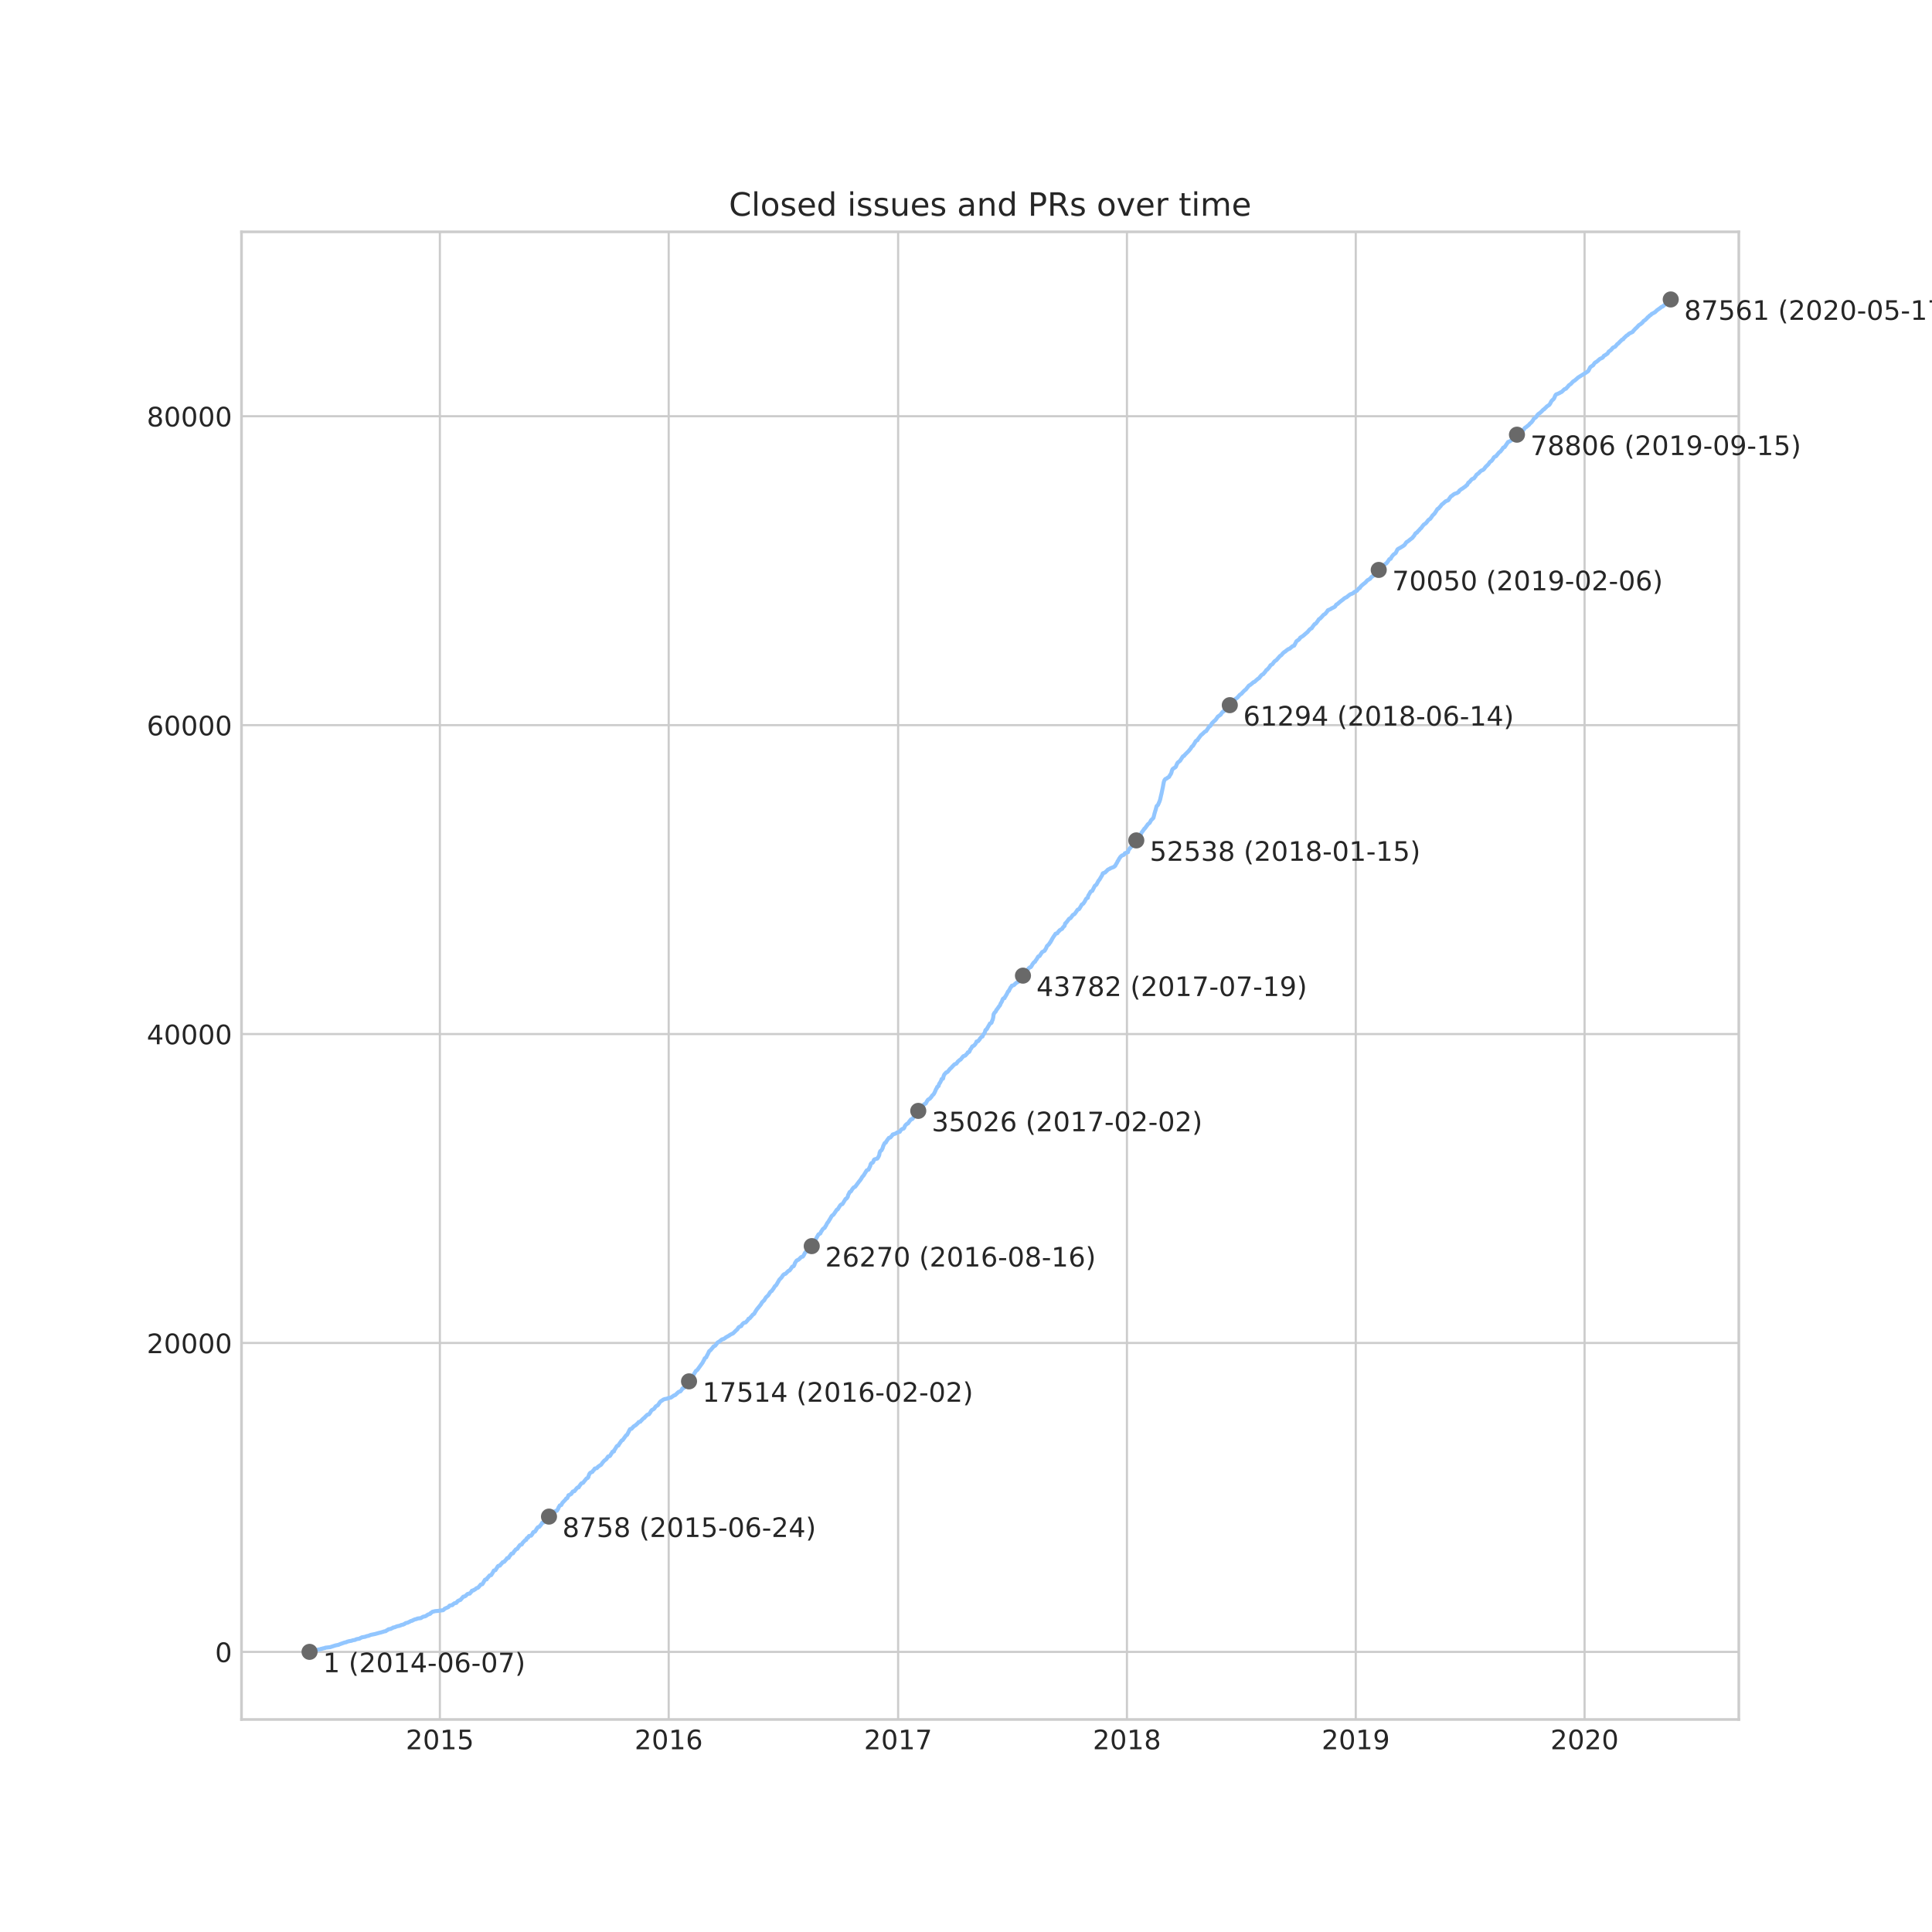 <?xml version="1.0" encoding="utf-8" standalone="no"?>
<!DOCTYPE svg PUBLIC "-//W3C//DTD SVG 1.1//EN"
  "http://www.w3.org/Graphics/SVG/1.1/DTD/svg11.dtd">
<!-- Created with matplotlib (https://matplotlib.org/) -->
<svg height="720pt" version="1.1" viewBox="0 0 720 720" width="720pt" xmlns="http://www.w3.org/2000/svg" xmlns:xlink="http://www.w3.org/1999/xlink">
 <defs>
  <style type="text/css">
*{stroke-linecap:butt;stroke-linejoin:round;}
  </style>
 </defs>
 <g id="figure_1">
  <g id="patch_1">
   <path d="M 0 720 
L 720 720 
L 720 0 
L 0 0 
z
" style="fill:#ffffff;"/>
  </g>
  <g id="axes_1">
   <g id="patch_2">
    <path d="M 90 640.8 
L 648 640.8 
L 648 86.4 
L 90 86.4 
z
" style="fill:#ffffff;"/>
   </g>
   <g id="matplotlib.axis_1">
    <g id="xtick_1">
     <g id="line2d_1">
      <path clip-path="url(#p2fa1bafab6)" d="M 163.93 640.8 
L 163.93 86.4 
" style="fill:none;stroke:#cccccc;stroke-linecap:round;stroke-width:0.8;"/>
     </g>
     <g id="line2d_2"/>
     <g id="text_1">
      <!-- 2015 -->
      <defs>
       <path d="M 19.188 8.297 
L 53.609 8.297 
L 53.609 0 
L 7.328 0 
L 7.328 8.297 
Q 12.938 14.109 22.625 23.891 
Q 32.328 33.688 34.812 36.531 
Q 39.547 41.844 41.422 45.531 
Q 43.312 49.219 43.312 52.781 
Q 43.312 58.594 39.234 62.25 
Q 35.156 65.922 28.609 65.922 
Q 23.969 65.922 18.812 64.312 
Q 13.672 62.703 7.812 59.422 
L 7.812 69.391 
Q 13.766 71.781 18.938 73 
Q 24.125 74.219 28.422 74.219 
Q 39.75 74.219 46.484 68.547 
Q 53.219 62.891 53.219 53.422 
Q 53.219 48.922 51.531 44.891 
Q 49.859 40.875 45.406 35.406 
Q 44.188 33.984 37.641 27.219 
Q 31.109 20.453 19.188 8.297 
z
" id="DejaVuSans-50"/>
       <path d="M 31.781 66.406 
Q 24.172 66.406 20.328 58.906 
Q 16.5 51.422 16.5 36.375 
Q 16.5 21.391 20.328 13.891 
Q 24.172 6.391 31.781 6.391 
Q 39.453 6.391 43.281 13.891 
Q 47.125 21.391 47.125 36.375 
Q 47.125 51.422 43.281 58.906 
Q 39.453 66.406 31.781 66.406 
z
M 31.781 74.219 
Q 44.047 74.219 50.516 64.516 
Q 56.984 54.828 56.984 36.375 
Q 56.984 17.969 50.516 8.266 
Q 44.047 -1.422 31.781 -1.422 
Q 19.531 -1.422 13.062 8.266 
Q 6.594 17.969 6.594 36.375 
Q 6.594 54.828 13.062 64.516 
Q 19.531 74.219 31.781 74.219 
z
" id="DejaVuSans-48"/>
       <path d="M 12.406 8.297 
L 28.516 8.297 
L 28.516 63.922 
L 10.984 60.406 
L 10.984 69.391 
L 28.422 72.906 
L 38.281 72.906 
L 38.281 8.297 
L 54.391 8.297 
L 54.391 0 
L 12.406 0 
z
" id="DejaVuSans-49"/>
       <path d="M 10.797 72.906 
L 49.516 72.906 
L 49.516 64.594 
L 19.828 64.594 
L 19.828 46.734 
Q 21.969 47.469 24.109 47.828 
Q 26.266 48.188 28.422 48.188 
Q 40.625 48.188 47.75 41.5 
Q 54.891 34.812 54.891 23.391 
Q 54.891 11.625 47.562 5.094 
Q 40.234 -1.422 26.906 -1.422 
Q 22.312 -1.422 17.547 -0.641 
Q 12.797 0.141 7.719 1.703 
L 7.719 11.625 
Q 12.109 9.234 16.797 8.062 
Q 21.484 6.891 26.703 6.891 
Q 35.156 6.891 40.078 11.328 
Q 45.016 15.766 45.016 23.391 
Q 45.016 31 40.078 35.438 
Q 35.156 39.891 26.703 39.891 
Q 22.75 39.891 18.812 39.016 
Q 14.891 38.141 10.797 36.281 
z
" id="DejaVuSans-53"/>
      </defs>
      <g style="fill:#262626;" transform="translate(151.205 651.898)scale(0.1 -0.1)">
       <use xlink:href="#DejaVuSans-50"/>
       <use x="63.623" xlink:href="#DejaVuSans-48"/>
       <use x="127.246" xlink:href="#DejaVuSans-49"/>
       <use x="190.869" xlink:href="#DejaVuSans-53"/>
      </g>
     </g>
    </g>
    <g id="xtick_2">
     <g id="line2d_3">
      <path clip-path="url(#p2fa1bafab6)" d="M 249.202 640.8 
L 249.202 86.4 
" style="fill:none;stroke:#cccccc;stroke-linecap:round;stroke-width:0.8;"/>
     </g>
     <g id="line2d_4"/>
     <g id="text_2">
      <!-- 2016 -->
      <defs>
       <path d="M 33.016 40.375 
Q 26.375 40.375 22.484 35.828 
Q 18.609 31.297 18.609 23.391 
Q 18.609 15.531 22.484 10.953 
Q 26.375 6.391 33.016 6.391 
Q 39.656 6.391 43.531 10.953 
Q 47.406 15.531 47.406 23.391 
Q 47.406 31.297 43.531 35.828 
Q 39.656 40.375 33.016 40.375 
z
M 52.594 71.297 
L 52.594 62.312 
Q 48.875 64.062 45.094 64.984 
Q 41.312 65.922 37.594 65.922 
Q 27.828 65.922 22.672 59.328 
Q 17.531 52.734 16.797 39.406 
Q 19.672 43.656 24.016 45.922 
Q 28.375 48.188 33.594 48.188 
Q 44.578 48.188 50.953 41.516 
Q 57.328 34.859 57.328 23.391 
Q 57.328 12.156 50.688 5.359 
Q 44.047 -1.422 33.016 -1.422 
Q 20.359 -1.422 13.672 8.266 
Q 6.984 17.969 6.984 36.375 
Q 6.984 53.656 15.188 63.938 
Q 23.391 74.219 37.203 74.219 
Q 40.922 74.219 44.703 73.484 
Q 48.484 72.75 52.594 71.297 
z
" id="DejaVuSans-54"/>
      </defs>
      <g style="fill:#262626;" transform="translate(236.477 651.898)scale(0.1 -0.1)">
       <use xlink:href="#DejaVuSans-50"/>
       <use x="63.623" xlink:href="#DejaVuSans-48"/>
       <use x="127.246" xlink:href="#DejaVuSans-49"/>
       <use x="190.869" xlink:href="#DejaVuSans-54"/>
      </g>
     </g>
    </g>
    <g id="xtick_3">
     <g id="line2d_5">
      <path clip-path="url(#p2fa1bafab6)" d="M 334.707 640.8 
L 334.707 86.4 
" style="fill:none;stroke:#cccccc;stroke-linecap:round;stroke-width:0.8;"/>
     </g>
     <g id="line2d_6"/>
     <g id="text_3">
      <!-- 2017 -->
      <defs>
       <path d="M 8.203 72.906 
L 55.078 72.906 
L 55.078 68.703 
L 28.609 0 
L 18.312 0 
L 43.219 64.594 
L 8.203 64.594 
z
" id="DejaVuSans-55"/>
      </defs>
      <g style="fill:#262626;" transform="translate(321.982 651.898)scale(0.1 -0.1)">
       <use xlink:href="#DejaVuSans-50"/>
       <use x="63.623" xlink:href="#DejaVuSans-48"/>
       <use x="127.246" xlink:href="#DejaVuSans-49"/>
       <use x="190.869" xlink:href="#DejaVuSans-55"/>
      </g>
     </g>
    </g>
    <g id="xtick_4">
     <g id="line2d_7">
      <path clip-path="url(#p2fa1bafab6)" d="M 419.979 640.8 
L 419.979 86.4 
" style="fill:none;stroke:#cccccc;stroke-linecap:round;stroke-width:0.8;"/>
     </g>
     <g id="line2d_8"/>
     <g id="text_4">
      <!-- 2018 -->
      <defs>
       <path d="M 31.781 34.625 
Q 24.75 34.625 20.719 30.859 
Q 16.703 27.094 16.703 20.516 
Q 16.703 13.922 20.719 10.156 
Q 24.75 6.391 31.781 6.391 
Q 38.812 6.391 42.859 10.172 
Q 46.922 13.969 46.922 20.516 
Q 46.922 27.094 42.891 30.859 
Q 38.875 34.625 31.781 34.625 
z
M 21.922 38.812 
Q 15.578 40.375 12.031 44.719 
Q 8.5 49.078 8.5 55.328 
Q 8.5 64.062 14.719 69.141 
Q 20.953 74.219 31.781 74.219 
Q 42.672 74.219 48.875 69.141 
Q 55.078 64.062 55.078 55.328 
Q 55.078 49.078 51.531 44.719 
Q 48 40.375 41.703 38.812 
Q 48.828 37.156 52.797 32.312 
Q 56.781 27.484 56.781 20.516 
Q 56.781 9.906 50.312 4.234 
Q 43.844 -1.422 31.781 -1.422 
Q 19.734 -1.422 13.25 4.234 
Q 6.781 9.906 6.781 20.516 
Q 6.781 27.484 10.781 32.312 
Q 14.797 37.156 21.922 38.812 
z
M 18.312 54.391 
Q 18.312 48.734 21.844 45.562 
Q 25.391 42.391 31.781 42.391 
Q 38.141 42.391 41.719 45.562 
Q 45.312 48.734 45.312 54.391 
Q 45.312 60.062 41.719 63.234 
Q 38.141 66.406 31.781 66.406 
Q 25.391 66.406 21.844 63.234 
Q 18.312 60.062 18.312 54.391 
z
" id="DejaVuSans-56"/>
      </defs>
      <g style="fill:#262626;" transform="translate(407.254 651.898)scale(0.1 -0.1)">
       <use xlink:href="#DejaVuSans-50"/>
       <use x="63.623" xlink:href="#DejaVuSans-48"/>
       <use x="127.246" xlink:href="#DejaVuSans-49"/>
       <use x="190.869" xlink:href="#DejaVuSans-56"/>
      </g>
     </g>
    </g>
    <g id="xtick_5">
     <g id="line2d_9">
      <path clip-path="url(#p2fa1bafab6)" d="M 505.251 640.8 
L 505.251 86.4 
" style="fill:none;stroke:#cccccc;stroke-linecap:round;stroke-width:0.8;"/>
     </g>
     <g id="line2d_10"/>
     <g id="text_5">
      <!-- 2019 -->
      <defs>
       <path d="M 10.984 1.516 
L 10.984 10.5 
Q 14.703 8.734 18.5 7.812 
Q 22.312 6.891 25.984 6.891 
Q 35.75 6.891 40.891 13.453 
Q 46.047 20.016 46.781 33.406 
Q 43.953 29.203 39.594 26.953 
Q 35.25 24.703 29.984 24.703 
Q 19.047 24.703 12.672 31.312 
Q 6.297 37.938 6.297 49.422 
Q 6.297 60.641 12.938 67.422 
Q 19.578 74.219 30.609 74.219 
Q 43.266 74.219 49.922 64.516 
Q 56.594 54.828 56.594 36.375 
Q 56.594 19.141 48.406 8.859 
Q 40.234 -1.422 26.422 -1.422 
Q 22.703 -1.422 18.891 -0.688 
Q 15.094 0.047 10.984 1.516 
z
M 30.609 32.422 
Q 37.25 32.422 41.125 36.953 
Q 45.016 41.5 45.016 49.422 
Q 45.016 57.281 41.125 61.844 
Q 37.25 66.406 30.609 66.406 
Q 23.969 66.406 20.094 61.844 
Q 16.219 57.281 16.219 49.422 
Q 16.219 41.5 20.094 36.953 
Q 23.969 32.422 30.609 32.422 
z
" id="DejaVuSans-57"/>
      </defs>
      <g style="fill:#262626;" transform="translate(492.526 651.898)scale(0.1 -0.1)">
       <use xlink:href="#DejaVuSans-50"/>
       <use x="63.623" xlink:href="#DejaVuSans-48"/>
       <use x="127.246" xlink:href="#DejaVuSans-49"/>
       <use x="190.869" xlink:href="#DejaVuSans-57"/>
      </g>
     </g>
    </g>
    <g id="xtick_6">
     <g id="line2d_11">
      <path clip-path="url(#p2fa1bafab6)" d="M 590.523 640.8 
L 590.523 86.4 
" style="fill:none;stroke:#cccccc;stroke-linecap:round;stroke-width:0.8;"/>
     </g>
     <g id="line2d_12"/>
     <g id="text_6">
      <!-- 2020 -->
      <g style="fill:#262626;" transform="translate(577.798 651.898)scale(0.1 -0.1)">
       <use xlink:href="#DejaVuSans-50"/>
       <use x="63.623" xlink:href="#DejaVuSans-48"/>
       <use x="127.246" xlink:href="#DejaVuSans-50"/>
       <use x="190.869" xlink:href="#DejaVuSans-48"/>
      </g>
     </g>
    </g>
   </g>
   <g id="matplotlib.axis_2">
    <g id="ytick_1">
     <g id="line2d_13">
      <path clip-path="url(#p2fa1bafab6)" d="M 90 615.606 
L 648 615.606 
" style="fill:none;stroke:#cccccc;stroke-linecap:round;stroke-width:0.8;"/>
     </g>
     <g id="line2d_14"/>
     <g id="text_7">
      <!-- 0 -->
      <g style="fill:#262626;" transform="translate(80.138 619.405)scale(0.1 -0.1)">
       <use xlink:href="#DejaVuSans-48"/>
      </g>
     </g>
    </g>
    <g id="ytick_2">
     <g id="line2d_15">
      <path clip-path="url(#p2fa1bafab6)" d="M 90 500.485 
L 648 500.485 
" style="fill:none;stroke:#cccccc;stroke-linecap:round;stroke-width:0.8;"/>
     </g>
     <g id="line2d_16"/>
     <g id="text_8">
      <!-- 20000 -->
      <g style="fill:#262626;" transform="translate(54.688 504.284)scale(0.1 -0.1)">
       <use xlink:href="#DejaVuSans-50"/>
       <use x="63.623" xlink:href="#DejaVuSans-48"/>
       <use x="127.246" xlink:href="#DejaVuSans-48"/>
       <use x="190.869" xlink:href="#DejaVuSans-48"/>
       <use x="254.492" xlink:href="#DejaVuSans-48"/>
      </g>
     </g>
    </g>
    <g id="ytick_3">
     <g id="line2d_17">
      <path clip-path="url(#p2fa1bafab6)" d="M 90 385.364 
L 648 385.364 
" style="fill:none;stroke:#cccccc;stroke-linecap:round;stroke-width:0.8;"/>
     </g>
     <g id="line2d_18"/>
     <g id="text_9">
      <!-- 40000 -->
      <defs>
       <path d="M 37.797 64.312 
L 12.891 25.391 
L 37.797 25.391 
z
M 35.203 72.906 
L 47.609 72.906 
L 47.609 25.391 
L 58.016 25.391 
L 58.016 17.188 
L 47.609 17.188 
L 47.609 0 
L 37.797 0 
L 37.797 17.188 
L 4.891 17.188 
L 4.891 26.703 
z
" id="DejaVuSans-52"/>
      </defs>
      <g style="fill:#262626;" transform="translate(54.688 389.163)scale(0.1 -0.1)">
       <use xlink:href="#DejaVuSans-52"/>
       <use x="63.623" xlink:href="#DejaVuSans-48"/>
       <use x="127.246" xlink:href="#DejaVuSans-48"/>
       <use x="190.869" xlink:href="#DejaVuSans-48"/>
       <use x="254.492" xlink:href="#DejaVuSans-48"/>
      </g>
     </g>
    </g>
    <g id="ytick_4">
     <g id="line2d_19">
      <path clip-path="url(#p2fa1bafab6)" d="M 90 270.243 
L 648 270.243 
" style="fill:none;stroke:#cccccc;stroke-linecap:round;stroke-width:0.8;"/>
     </g>
     <g id="line2d_20"/>
     <g id="text_10">
      <!-- 60000 -->
      <g style="fill:#262626;" transform="translate(54.688 274.042)scale(0.1 -0.1)">
       <use xlink:href="#DejaVuSans-54"/>
       <use x="63.623" xlink:href="#DejaVuSans-48"/>
       <use x="127.246" xlink:href="#DejaVuSans-48"/>
       <use x="190.869" xlink:href="#DejaVuSans-48"/>
       <use x="254.492" xlink:href="#DejaVuSans-48"/>
      </g>
     </g>
    </g>
    <g id="ytick_5">
     <g id="line2d_21">
      <path clip-path="url(#p2fa1bafab6)" d="M 90 155.122 
L 648 155.122 
" style="fill:none;stroke:#cccccc;stroke-linecap:round;stroke-width:0.8;"/>
     </g>
     <g id="line2d_22"/>
     <g id="text_11">
      <!-- 80000 -->
      <g style="fill:#262626;" transform="translate(54.688 158.921)scale(0.1 -0.1)">
       <use xlink:href="#DejaVuSans-56"/>
       <use x="63.623" xlink:href="#DejaVuSans-48"/>
       <use x="127.246" xlink:href="#DejaVuSans-48"/>
       <use x="190.869" xlink:href="#DejaVuSans-48"/>
       <use x="254.492" xlink:href="#DejaVuSans-48"/>
      </g>
     </g>
    </g>
   </g>
   <g id="line2d_23">
    <path clip-path="url(#p2fa1bafab6)" d="M 115.364 615.6 
L 116.703 615.289 
L 116.789 615.186 
L 117.492 615.042 
L 117.602 615.013 
L 118.556 614.742 
L 119.484 614.61 
L 119.593 614.495 
L 120.224 614.362 
L 120.301 614.316 
L 121.129 614.167 
L 121.228 614.057 
L 123.039 613.85 
L 123.492 613.695 
L 124.69 613.309 
L 125.119 613.182 
L 125.44 613.119 
L 126.223 612.964 
L 126.327 612.895 
L 126.572 612.78 
L 126.674 612.739 
L 127.519 612.44 
L 127.544 612.428 
L 127.936 612.296 
L 127.973 612.267 
L 128.417 612.135 
L 128.424 612.118 
L 129.084 612.002 
L 129.362 611.801 
L 130.005 611.669 
L 130.053 611.617 
L 130.955 611.484 
L 131.464 611.289 
L 132.331 611.151 
L 132.491 611.03 
L 132.897 610.869 
L 132.908 610.851 
L 133.975 610.684 
L 134.077 610.604 
L 134.255 610.483 
L 134.319 610.443 
L 134.652 610.316 
L 134.791 610.201 
L 136.109 609.976 
L 136.195 609.925 
L 136.569 609.792 
L 136.647 609.752 
L 137.337 609.614 
L 138.172 609.268 
L 139.799 608.94 
L 141.464 608.474 
L 141.795 608.411 
L 142.884 608.094 
L 142.967 608.031 
L 143.802 607.87 
L 143.883 607.772 
L 144.034 607.657 
L 144.122 607.576 
L 144.467 607.449 
L 144.768 607.179 
L 145.646 607.041 
L 145.707 606.972 
L 145.931 606.857 
L 145.998 606.834 
L 146.337 606.707 
L 146.473 606.546 
L 147.09 606.431 
L 147.975 606.068 
L 148.938 605.872 
L 149.007 605.82 
L 149.406 605.694 
L 149.493 605.584 
L 150.308 605.423 
L 150.393 605.325 
L 150.792 605.199 
L 150.886 605.066 
L 151.09 604.946 
L 151.331 604.842 
L 152.018 604.71 
L 152.074 604.658 
L 152.264 604.537 
L 152.695 604.353 
L 152.788 604.295 
L 152.957 604.174 
L 153.001 604.134 
L 153.606 604.007 
L 153.712 603.881 
L 154.112 603.743 
L 154.151 603.708 
L 154.367 603.593 
L 154.482 603.558 
L 154.618 603.484 
L 155.253 603.368 
L 155.529 603.184 
L 156.867 603.017 
L 156.979 602.931 
L 157.157 602.816 
L 157.3 602.724 
L 157.704 602.499 
L 158.515 602.338 
L 159.219 601.906 
L 159.302 601.808 
L 159.517 601.688 
L 160.194 601.469 
L 160.216 601.44 
L 160.423 601.319 
L 160.441 601.158 
L 160.717 601.037 
L 160.913 600.859 
L 161.139 600.692 
L 161.171 600.652 
L 161.834 600.513 
L 162.015 600.467 
L 162.075 600.433 
L 163.642 600.3 
L 163.713 600.249 
L 165.102 600.082 
L 165.153 600.036 
L 165.336 599.915 
L 165.404 599.857 
L 165.522 599.742 
L 165.627 599.598 
L 165.797 599.477 
L 166.982 598.971 
L 167.039 598.953 
L 167.179 598.833 
L 167.457 598.447 
L 167.654 598.332 
L 167.687 598.303 
L 168.579 598.182 
L 168.846 597.843 
L 169.048 597.727 
L 169.385 597.474 
L 170.055 597.353 
L 170.067 597.284 
L 170.205 597.169 
L 170.299 597.008 
L 170.439 596.887 
L 170.547 596.732 
L 170.704 596.611 
L 171.213 596.369 
L 171.597 596.248 
L 171.696 596.093 
L 171.841 595.978 
L 171.954 595.816 
L 172.089 595.69 
L 172.642 595.039 
L 173.263 594.913 
L 173.498 594.734 
L 173.562 594.7 
L 173.716 594.585 
L 173.789 594.435 
L 173.934 594.32 
L 174.045 594.211 
L 174.175 594.09 
L 174.301 593.998 
L 175.085 593.882 
L 175.191 593.652 
L 175.364 593.531 
L 175.443 593.428 
L 175.57 593.313 
L 175.695 593.14 
L 175.789 593.013 
L 175.855 592.818 
L 176.492 592.679 
L 176.566 592.53 
L 176.905 592.409 
L 177.229 592.184 
L 177.33 592.081 
L 177.48 591.948 
L 177.568 591.856 
L 178.131 591.707 
L 178.473 591.344 
L 178.616 591.154 
L 178.867 590.866 
L 179.025 590.711 
L 179.136 590.521 
L 179.139 590.515 
L 179.764 590.383 
L 179.863 590.199 
L 179.978 590.083 
L 180.1 589.79 
L 180.217 589.669 
L 180.32 589.364 
L 180.454 589.22 
L 180.754 588.696 
L 181.38 588.575 
L 181.454 588.276 
L 181.623 588.155 
L 181.699 587.982 
L 181.871 587.867 
L 182.371 587.234 
L 182.432 587.142 
L 183.047 587.01 
L 183.129 586.843 
L 183.243 586.728 
L 183.367 586.457 
L 183.498 586.302 
L 183.646 586.043 
L 183.729 585.91 
L 183.883 585.565 
L 183.98 585.444 
L 184.034 585.3 
L 184.164 585.266 
L 184.652 585.145 
L 185.046 584.494 
L 185.164 584.356 
L 185.452 583.798 
L 185.632 583.665 
L 185.668 583.579 
L 186.322 583.447 
L 186.597 582.992 
L 186.791 582.871 
L 187.358 582.169 
L 187.929 582.031 
L 188.002 581.858 
L 188.177 581.731 
L 188.302 581.559 
L 188.435 581.409 
L 188.837 580.983 
L 188.919 580.741 
L 188.948 580.695 
L 189.573 580.563 
L 189.715 580.206 
L 189.826 580.074 
L 189.887 579.947 
L 190.028 579.832 
L 190.187 579.59 
L 190.293 579.452 
L 190.398 579.262 
L 190.505 579.13 
L 190.614 579.009 
L 191.195 578.888 
L 191.358 578.571 
L 191.439 578.422 
L 191.546 578.232 
L 191.667 578.082 
L 191.868 577.938 
L 191.926 577.794 
L 192.091 577.604 
L 192.167 577.466 
L 192.348 577.363 
L 192.839 577.178 
L 192.946 576.891 
L 193.082 576.747 
L 193.325 576.367 
L 193.535 576.137 
L 193.634 575.924 
L 193.806 575.785 
L 193.861 575.722 
L 194.44 575.584 
L 194.757 574.991 
L 195.726 573.984 
L 196.088 573.869 
L 196.2 573.431 
L 196.401 573.189 
L 196.403 573.184 
L 196.795 573.057 
L 196.906 572.735 
L 197.068 572.562 
L 197.152 572.412 
L 197.956 572.28 
L 198.047 572.113 
L 198.148 572.027 
L 198.245 571.871 
L 198.358 571.716 
L 198.478 571.572 
L 198.492 571.399 
L 198.607 571.209 
L 198.719 571.025 
L 198.804 570.939 
L 199.377 570.795 
L 199.478 570.57 
L 199.624 570.444 
L 199.692 570.294 
L 199.793 570.167 
L 199.861 570.029 
L 199.959 569.799 
L 200.093 569.667 
L 200.203 569.471 
L 200.327 569.298 
L 200.45 569.172 
L 201.029 568.953 
L 201.275 568.613 
L 201.439 568.469 
L 201.51 568.331 
L 201.619 568.193 
L 201.718 568.072 
L 201.848 567.848 
L 201.98 567.681 
L 202.056 567.468 
L 202.645 567.341 
L 202.779 567.128 
L 202.915 567.007 
L 203.064 566.783 
L 203.144 566.645 
L 203.388 566.253 
L 203.509 566.029 
L 203.594 565.873 
L 203.696 565.66 
L 204.536 565.327 
L 204.7 565.165 
L 204.777 565.045 
L 204.925 564.86 
L 204.989 564.734 
L 205.114 564.613 
L 205.272 564.423 
L 205.491 564.331 
L 205.924 564.21 
L 206.039 563.991 
L 206.265 563.675 
L 206.447 563.341 
L 207.565 562.99 
L 207.634 562.719 
L 207.815 562.593 
L 207.913 562.391 
L 208.035 562.247 
L 208.077 562.057 
L 208.177 561.746 
L 208.292 561.608 
L 208.396 561.418 
L 208.507 561.303 
L 208.593 561.05 
L 209.185 560.871 
L 209.337 560.543 
L 209.444 560.365 
L 209.553 560.112 
L 209.694 559.962 
L 210.716 558.886 
L 210.853 558.753 
L 210.961 558.494 
L 211.346 558.356 
L 211.457 558.206 
L 211.59 557.884 
L 211.691 557.7 
L 211.753 557.562 
L 211.84 557.245 
L 212.498 556.998 
L 212.575 556.883 
L 212.92 556.744 
L 213.005 556.457 
L 213.172 556.324 
L 213.446 555.864 
L 213.507 555.823 
L 214.098 555.708 
L 214.202 555.478 
L 214.391 555.34 
L 214.494 555.173 
L 214.608 555.052 
L 214.723 554.897 
L 214.843 554.741 
L 215 554.574 
L 215.148 554.407 
L 215.152 554.402 
L 215.686 554.269 
L 215.806 553.918 
L 215.961 553.774 
L 216.083 553.607 
L 216.188 553.452 
L 216.29 553.279 
L 216.421 553.147 
L 216.537 552.974 
L 216.723 552.784 
L 216.779 552.732 
L 217.281 552.617 
L 217.381 552.485 
L 217.503 552.324 
L 217.683 552.076 
L 217.839 551.88 
L 218.619 550.942 
L 219.003 550.798 
L 219.108 550.637 
L 219.27 550.476 
L 219.388 549.86 
L 219.502 549.722 
L 219.621 549.302 
L 219.742 549.175 
L 219.951 548.882 
L 220.809 548.49 
L 220.918 548.237 
L 221.211 547.874 
L 221.313 547.857 
L 221.388 547.73 
L 221.516 547.529 
L 221.604 547.356 
L 221.67 547.281 
L 222.429 547.132 
L 222.687 546.855 
L 222.796 546.671 
L 223.631 546.078 
L 223.931 545.952 
L 224.21 545.606 
L 224.343 545.393 
L 224.476 545.18 
L 225.202 544.34 
L 225.629 544.047 
L 225.916 543.793 
L 226.067 543.667 
L 226.177 543.459 
L 226.311 543.218 
L 226.453 543.085 
L 226.504 542.959 
L 226.616 542.792 
L 227.22 542.659 
L 227.403 542.475 
L 227.5 542.297 
L 227.606 542.153 
L 227.669 541.963 
L 227.769 541.807 
L 227.949 541.6 
L 228.096 541.341 
L 228.197 541.059 
L 228.221 541.042 
L 228.814 540.898 
L 228.89 540.437 
L 229.049 540.305 
L 229.653 539.327 
L 229.764 539.102 
L 230 538.86 
L 230.037 538.814 
L 230.461 538.699 
L 230.576 538.423 
L 230.732 538.21 
L 230.941 537.876 
L 231.686 536.828 
L 232.05 536.679 
L 233.289 534.958 
L 233.71 534.704 
L 233.81 534.428 
L 233.935 534.29 
L 234.002 534.117 
L 234.139 533.835 
L 234.243 533.68 
L 234.36 533.438 
L 234.424 533.3 
L 234.522 533.029 
L 234.647 532.886 
L 234.778 532.603 
L 235.405 532.442 
L 235.54 532.235 
L 235.89 531.901 
L 236.016 531.723 
L 236.136 531.596 
L 236.791 531.187 
L 237.003 531.055 
L 237.313 530.71 
L 237.506 530.577 
L 237.929 530.123 
L 238.015 529.961 
L 238.629 529.835 
L 238.706 529.72 
L 238.798 529.599 
L 238.899 529.466 
L 239.145 529.271 
L 239.234 529.15 
L 239.33 529.023 
L 239.93 528.482 
L 240.201 528.356 
L 240.307 528.148 
L 241.249 527.222 
L 241.846 527.078 
L 242.429 526.249 
L 242.673 525.754 
L 242.842 525.616 
L 242.937 525.472 
L 243.331 525.27 
L 243.44 525.241 
L 243.666 525.046 
L 243.836 524.925 
L 244.118 524.499 
L 244.237 524.297 
L 244.456 524.079 
L 245.21 523.647 
L 245.321 523.451 
L 245.42 523.25 
L 245.626 523.06 
L 245.736 522.83 
L 245.856 522.594 
L 246.003 522.473 
L 246.113 522.352 
L 246.301 522.168 
L 246.805 521.914 
L 246.871 521.828 
L 247.047 521.702 
L 247.148 521.609 
L 247.777 521.379 
L 248.538 521.258 
L 248.852 521.103 
L 249.321 520.976 
L 250.049 520.832 
L 251.158 520.05 
L 251.619 519.917 
L 252.647 518.944 
L 252.907 518.731 
L 252.985 518.708 
L 253.378 518.564 
L 253.558 518.53 
L 254.069 517.908 
L 254.208 517.62 
L 254.322 517.459 
L 254.402 517.356 
L 254.931 517.212 
L 255.027 517.051 
L 255.128 516.872 
L 255.247 516.705 
L 255.364 516.556 
L 255.5 516.429 
L 255.74 516.072 
L 255.853 515.853 
L 255.959 515.721 
L 256.128 515.485 
L 257.15 514.247 
L 257.266 514.069 
L 257.345 513.925 
L 257.475 513.666 
L 257.571 513.522 
L 257.781 513.2 
L 258.28 512.785 
L 258.389 512.503 
L 258.863 511.703 
L 258.973 511.519 
L 259.188 511.162 
L 259.315 510.92 
L 259.505 510.788 
L 259.762 510.633 
L 259.932 510.443 
L 261.85 507.801 
L 261.959 507.599 
L 262.035 507.409 
L 262.208 507.093 
L 262.42 506.828 
L 262.529 506.356 
L 262.77 506.097 
L 263.179 505.855 
L 263.294 505.596 
L 263.451 505.199 
L 263.56 505.067 
L 263.97 504.266 
L 264.076 504.042 
L 264.152 503.817 
L 264.349 503.484 
L 264.725 503.236 
L 265.753 502.045 
L 265.855 501.837 
L 266.498 501.515 
L 266.603 501.423 
L 266.699 501.279 
L 266.888 501.032 
L 267.009 500.899 
L 267.135 500.738 
L 267.342 500.364 
L 268.132 499.915 
L 268.253 499.8 
L 268.537 499.558 
L 268.761 499.414 
L 268.955 499.236 
L 269.064 499.149 
L 269.729 498.971 
L 270.188 498.695 
L 270.277 498.579 
L 270.433 498.453 
L 270.63 498.338 
L 271.845 497.658 
L 271.962 497.503 
L 272.774 497.083 
L 273.151 496.945 
L 274.29 495.828 
L 274.51 495.644 
L 274.631 495.534 
L 274.845 495.345 
L 274.951 495.109 
L 275.208 494.74 
L 275.328 494.608 
L 275.456 494.516 
L 276.269 494.17 
L 276.378 493.825 
L 276.568 493.652 
L 276.773 493.382 
L 276.904 493.238 
L 277.233 492.99 
L 277.296 492.962 
L 277.895 492.823 
L 278.845 491.759 
L 278.926 491.476 
L 279.398 491.31 
L 279.831 490.78 
L 279.945 490.665 
L 280.113 490.486 
L 280.489 489.997 
L 280.609 489.888 
L 281.053 489.635 
L 281.163 489.433 
L 281.295 489.186 
L 281.406 488.984 
L 281.922 488.144 
L 282.023 488.017 
L 282.133 487.862 
L 283.532 486.158 
L 283.635 485.974 
L 283.705 485.853 
L 284.006 485.3 
L 284.182 485.168 
L 284.41 484.926 
L 284.804 484.592 
L 284.914 484.385 
L 285.226 483.844 
L 285.372 483.625 
L 285.5 483.441 
L 286.316 482.704 
L 286.416 482.497 
L 286.556 482.324 
L 286.662 482.123 
L 286.83 481.841 
L 286.938 481.657 
L 287.31 481.271 
L 287.62 481.104 
L 287.711 480.937 
L 287.877 480.701 
L 287.985 480.557 
L 288.091 480.448 
L 288.195 480.287 
L 288.345 480.074 
L 288.452 479.855 
L 288.558 479.734 
L 288.655 479.55 
L 288.766 479.343 
L 288.939 479.205 
L 289.265 478.934 
L 289.35 478.807 
L 289.46 478.612 
L 289.607 478.347 
L 289.713 478.163 
L 289.801 478.002 
L 289.946 477.748 
L 290.052 477.61 
L 290.4 476.96 
L 291.254 476.073 
L 291.395 475.895 
L 291.475 475.728 
L 291.856 475.181 
L 292.237 474.847 
L 292.728 474.726 
L 293.809 473.633 
L 294.228 473.489 
L 294.327 473.31 
L 294.501 473.149 
L 294.641 472.959 
L 294.735 472.792 
L 294.86 472.66 
L 295.193 472.119 
L 295.289 472.027 
L 295.757 471.889 
L 295.965 471.52 
L 296.084 471.278 
L 296.219 470.818 
L 296.343 470.576 
L 296.455 470.404 
L 296.76 469.96 
L 296.9 469.776 
L 296.988 469.701 
L 297.526 469.483 
L 297.65 469.362 
L 297.81 469.235 
L 298.03 469.028 
L 298.216 468.832 
L 298.485 468.562 
L 298.592 468.47 
L 299.174 468.291 
L 299.343 468.072 
L 299.625 467.635 
L 299.761 467.313 
L 300.05 466.812 
L 300.309 466.512 
L 300.749 466.374 
L 301.539 465.321 
L 301.705 464.999 
L 301.934 464.74 
L 302.645 464.308 
L 302.747 464.129 
L 302.793 463.991 
L 302.966 463.692 
L 303.09 463.427 
L 303.265 463.093 
L 303.352 462.892 
L 303.46 462.541 
L 303.946 462.017 
L 304.057 461.769 
L 304.222 461.424 
L 305.032 460.02 
L 305.714 459.674 
L 306.039 458.932 
L 306.212 458.748 
L 306.612 458.086 
L 307.027 457.734 
L 307.297 457.608 
L 307.473 457.332 
L 307.579 457.078 
L 307.689 456.929 
L 307.786 456.808 
L 308.183 456.013 
L 308.318 455.777 
L 308.426 455.657 
L 308.845 455.104 
L 308.969 454.833 
L 309.079 454.661 
L 309.336 454.269 
L 309.925 453.216 
L 310.264 452.888 
L 310.371 452.83 
L 310.595 452.704 
L 311.862 450.827 
L 312.185 450.701 
L 313.116 449.216 
L 313.326 449.008 
L 313.411 448.91 
L 313.921 448.744 
L 314.044 448.588 
L 314.125 448.444 
L 315.13 446.804 
L 315.465 446.683 
L 315.544 446.539 
L 315.657 446.384 
L 315.818 446.217 
L 315.986 445.883 
L 316.003 445.716 
L 316.109 445.29 
L 316.315 444.95 
L 316.415 444.749 
L 316.449 444.628 
L 316.56 444.403 
L 316.68 444.214 
L 316.974 444.104 
L 317.122 443.978 
L 317.519 443.333 
L 317.651 443.149 
L 317.929 442.775 
L 318.049 442.648 
L 318.179 442.504 
L 318.475 442.389 
L 318.711 442.262 
L 320.252 440.196 
L 320.383 440.075 
L 320.531 439.85 
L 320.668 439.718 
L 320.825 439.448 
L 321.013 439.183 
L 321.11 438.97 
L 321.207 438.82 
L 321.334 438.601 
L 321.818 438.083 
L 321.93 437.922 
L 322.102 437.634 
L 322.22 437.427 
L 322.298 437.283 
L 322.405 437.128 
L 322.656 436.742 
L 322.767 436.512 
L 322.931 436.287 
L 323.037 436.144 
L 323.216 436.08 
L 323.664 435.896 
L 324.333 434.463 
L 324.437 433.91 
L 324.594 433.668 
L 324.759 433.45 
L 325.215 433.306 
L 325.436 432.978 
L 325.536 432.719 
L 325.671 432.264 
L 325.81 432.137 
L 325.897 432.062 
L 326.956 431.763 
L 327.048 431.614 
L 327.149 431.493 
L 327.261 431.268 
L 327.371 431.095 
L 327.462 430.952 
L 327.663 430.468 
L 327.793 429.622 
L 327.908 429.363 
L 328.054 428.995 
L 328.524 428.678 
L 328.623 428.453 
L 328.816 428.131 
L 328.871 427.964 
L 328.981 427.717 
L 329.127 427.153 
L 329.224 426.963 
L 329.33 426.721 
L 329.47 426.462 
L 329.684 426.001 
L 329.86 425.909 
L 330.134 425.783 
L 330.311 425.357 
L 330.458 425.201 
L 330.6 424.954 
L 330.701 424.804 
L 330.811 424.666 
L 331.159 424.223 
L 331.238 424.073 
L 331.835 423.889 
L 332.035 423.647 
L 332.205 423.469 
L 332.438 423.181 
L 332.57 423.02 
L 332.669 422.795 
L 333.775 422.444 
L 333.883 422.358 
L 334.198 422.179 
L 334.284 422.064 
L 335.337 421.788 
L 335.509 421.448 
L 335.654 421.224 
L 335.938 420.942 
L 336.112 420.798 
L 336.324 420.706 
L 336.772 420.568 
L 336.863 420.395 
L 337.017 420.257 
L 337.168 419.802 
L 337.229 419.652 
L 337.388 419.416 
L 337.695 419.083 
L 338.068 418.783 
L 338.382 418.662 
L 338.492 418.501 
L 338.596 418.363 
L 338.681 418.213 
L 338.824 418.041 
L 338.886 417.903 
L 339.254 417.482 
L 339.338 417.362 
L 339.475 417.177 
L 339.968 417.045 
L 340.274 416.665 
L 340.408 416.418 
L 340.532 416.084 
L 340.611 415.859 
L 340.743 415.738 
L 340.854 415.566 
L 341.014 415.393 
L 341.09 415.284 
L 341.56 415.111 
L 341.671 414.858 
L 341.748 414.72 
L 341.852 414.53 
L 342.03 414.259 
L 342.137 414.138 
L 342.245 413.937 
L 342.431 413.637 
L 342.569 413.465 
L 342.672 413.367 
L 343.152 413.188 
L 343.284 413.108 
L 343.356 412.97 
L 343.802 412.348 
L 344.037 412.193 
L 344.147 411.905 
L 344.262 411.772 
L 344.368 411.554 
L 344.999 411.237 
L 345.552 410.236 
L 345.66 410.132 
L 345.707 409.994 
L 345.816 409.861 
L 346.273 409.562 
L 346.539 409.43 
L 346.724 409.222 
L 346.828 409.05 
L 347.112 408.808 
L 347.201 408.578 
L 347.292 408.445 
L 347.434 408.238 
L 347.664 408.06 
L 347.994 407.714 
L 348.105 407.496 
L 348.276 407.208 
L 348.388 406.932 
L 348.54 406.655 
L 348.645 406.373 
L 348.72 406.166 
L 348.823 405.947 
L 348.908 405.786 
L 349.018 405.648 
L 349.142 405.498 
L 349.25 405.084 
L 349.786 404.715 
L 349.911 404.094 
L 350.036 403.944 
L 350.145 403.679 
L 350.399 403.386 
L 350.521 403.115 
L 350.585 402.977 
L 350.691 402.758 
L 350.784 402.615 
L 350.909 402.148 
L 351.079 402.096 
L 351.437 401.976 
L 351.494 401.797 
L 351.601 401.164 
L 351.68 401.037 
L 351.823 400.617 
L 352.045 400.272 
L 352.156 400.185 
L 352.434 399.886 
L 352.581 399.69 
L 353.097 399.495 
L 354.118 398.251 
L 354.206 398.211 
L 354.335 398.09 
L 354.636 397.808 
L 354.758 397.67 
L 354.819 397.549 
L 354.973 397.423 
L 355.334 397.043 
L 355.564 396.818 
L 355.674 396.692 
L 355.87 396.576 
L 356.385 396.398 
L 356.666 396.053 
L 356.778 395.874 
L 356.912 395.673 
L 357.664 395.017 
L 357.978 394.884 
L 358.477 394.239 
L 358.709 394.021 
L 358.832 393.785 
L 359.114 393.56 
L 359.676 393.416 
L 359.882 393.215 
L 359.992 393.059 
L 360.366 392.685 
L 360.473 392.587 
L 360.63 392.242 
L 360.667 392.185 
L 361.144 392.052 
L 361.364 391.747 
L 361.469 391.379 
L 361.509 391.252 
L 361.644 391.045 
L 361.783 390.901 
L 361.894 390.734 
L 362.207 390.222 
L 362.318 389.986 
L 362.964 389.675 
L 363.317 389.278 
L 363.474 389.099 
L 363.708 388.702 
L 363.808 388.564 
L 363.918 388.161 
L 364.565 387.988 
L 364.67 387.758 
L 364.878 387.574 
L 364.985 387.453 
L 365.123 387.263 
L 365.228 387.016 
L 365.39 386.849 
L 365.791 386.394 
L 366.157 386.273 
L 366.267 385.962 
L 366.541 385.415 
L 366.684 385.254 
L 366.944 384.966 
L 367.27 383.884 
L 367.515 383.746 
L 367.58 383.597 
L 367.805 383.476 
L 367.985 383.038 
L 368.087 382.906 
L 368.544 382.117 
L 368.638 381.956 
L 368.743 381.824 
L 368.806 381.634 
L 368.922 381.421 
L 369.392 381.254 
L 369.577 381.018 
L 369.702 380.477 
L 369.812 380.281 
L 369.92 380.149 
L 369.974 379.901 
L 370.157 379.147 
L 370.283 378.019 
L 370.401 377.892 
L 370.497 377.599 
L 370.599 377.449 
L 371.096 376.937 
L 371.335 376.355 
L 371.53 376.194 
L 372.403 374.945 
L 372.547 374.824 
L 372.651 374.652 
L 372.756 374.473 
L 372.866 374.041 
L 373.019 373.829 
L 373.12 373.65 
L 373.215 373.529 
L 373.318 373.27 
L 373.463 373.057 
L 373.587 372.556 
L 373.669 372.436 
L 373.875 372.113 
L 374.348 371.992 
L 374.461 371.63 
L 374.657 371.394 
L 374.805 371.175 
L 374.864 371.054 
L 374.981 370.818 
L 375.082 370.691 
L 375.694 369.465 
L 376 369.298 
L 376.114 368.901 
L 376.255 368.717 
L 376.373 368.498 
L 376.485 368.268 
L 376.588 368.049 
L 376.9 367.704 
L 377.085 367.341 
L 377.635 367.198 
L 377.918 367.059 
L 378.072 366.939 
L 378.201 366.743 
L 378.377 366.593 
L 378.802 366.236 
L 378.869 366.161 
L 379.279 366.023 
L 379.345 365.96 
L 379.592 365.833 
L 379.695 365.546 
L 379.738 365.407 
L 379.827 365.206 
L 379.938 365.079 
L 380.118 364.826 
L 380.228 364.63 
L 380.416 364.538 
L 380.816 364.354 
L 381.024 363.957 
L 381.144 363.767 
L 381.285 363.393 
L 381.396 363.145 
L 381.776 362.501 
L 381.961 362.293 
L 382.031 362.247 
L 382.57 362.063 
L 382.667 361.816 
L 382.787 361.66 
L 382.892 361.488 
L 383.019 361.315 
L 383.127 361.182 
L 383.441 360.774 
L 383.737 360.544 
L 384.152 360.388 
L 384.273 360.192 
L 384.398 360.06 
L 384.779 359.329 
L 384.934 359.145 
L 385.032 358.984 
L 385.166 358.834 
L 385.331 358.61 
L 385.715 358.425 
L 385.812 358.241 
L 385.847 358.114 
L 386.422 357.349 
L 386.57 357.044 
L 386.929 356.462 
L 387.424 356.29 
L 387.533 356.1 
L 388.056 355.277 
L 388.161 355.15 
L 388.26 354.989 
L 388.357 354.811 
L 389.314 354.31 
L 389.444 354.045 
L 389.528 353.872 
L 389.637 353.746 
L 389.722 353.59 
L 389.827 353.395 
L 389.901 353.256 
L 390.009 352.963 
L 390.102 352.738 
L 390.209 352.548 
L 390.908 351.904 
L 391.026 351.714 
L 391.089 351.593 
L 391.204 351.391 
L 391.434 351.196 
L 391.518 351.04 
L 391.628 350.718 
L 391.915 350.373 
L 392.025 350.01 
L 392.159 349.86 
L 392.266 349.642 
L 392.698 348.98 
L 392.959 348.605 
L 393.117 348.433 
L 393.264 348.157 
L 393.329 348.007 
L 393.503 347.926 
L 394.027 347.8 
L 394.397 347.247 
L 394.51 347.097 
L 394.733 346.953 
L 394.836 346.723 
L 395.863 346.113 
L 395.971 345.871 
L 396.126 345.653 
L 396.239 345.503 
L 396.384 345.376 
L 396.725 345.06 
L 396.836 344.617 
L 396.878 344.455 
L 396.981 344.127 
L 397.254 343.96 
L 397.338 343.759 
L 397.526 343.621 
L 398.44 342.383 
L 398.88 342.216 
L 399.058 342.049 
L 399.165 341.871 
L 399.358 341.635 
L 399.449 341.503 
L 399.553 341.37 
L 399.659 341.192 
L 399.77 341.059 
L 399.925 340.887 
L 400.214 340.789 
L 400.438 340.656 
L 400.536 340.518 
L 400.635 340.38 
L 400.755 340.242 
L 400.859 340.092 
L 400.977 339.931 
L 401.228 339.551 
L 401.462 339.217 
L 401.602 339.016 
L 402.115 338.82 
L 402.25 338.584 
L 402.378 338.44 
L 402.728 337.847 
L 402.874 337.623 
L 402.984 337.444 
L 403.014 337.301 
L 403.125 337.128 
L 403.707 336.765 
L 404.148 336.109 
L 404.266 335.936 
L 404.59 335.286 
L 404.695 335.119 
L 404.781 334.987 
L 404.879 334.854 
L 405.41 334.572 
L 405.52 333.933 
L 405.555 333.766 
L 405.668 333.646 
L 405.809 333.398 
L 405.906 333.248 
L 405.988 333.11 
L 406.157 332.811 
L 406.255 332.609 
L 406.352 332.471 
L 406.483 332.247 
L 407.054 332.011 
L 408.007 330.123 
L 408.22 329.962 
L 408.599 329.691 
L 409.349 328.298 
L 409.459 328.12 
L 409.676 327.901 
L 409.78 327.757 
L 409.891 327.579 
L 409.999 327.377 
L 410.757 326.117 
L 410.889 325.702 
L 410.95 325.524 
L 411.045 325.432 
L 411.891 325.132 
L 412.081 324.856 
L 412.301 324.712 
L 412.405 324.585 
L 412.717 324.263 
L 412.82 324.125 
L 413.656 323.711 
L 413.764 323.601 
L 415.107 323.083 
L 415.278 322.951 
L 415.346 322.83 
L 415.595 322.692 
L 415.707 322.438 
L 415.906 322.11 
L 416.01 321.909 
L 416.141 321.713 
L 416.293 321.477 
L 416.403 321.235 
L 416.492 320.999 
L 416.595 320.838 
L 416.811 320.614 
L 416.94 320.286 
L 417.075 320.009 
L 417.383 319.624 
L 417.492 319.388 
L 418.103 318.824 
L 418.636 318.662 
L 418.984 318.409 
L 419.204 317.995 
L 420.367 317.58 
L 420.479 317.034 
L 420.548 316.907 
L 420.659 316.717 
L 420.901 316.36 
L 421.002 316.222 
L 421.122 316.095 
L 421.445 315.675 
L 421.639 315.548 
L 421.801 315.243 
L 421.913 315.123 
L 422.223 314.748 
L 422.324 314.53 
L 422.436 314.374 
L 422.54 314.127 
L 422.827 313.873 
L 422.921 313.707 
L 423.278 313.482 
L 423.467 313.194 
L 423.685 312.814 
L 424.266 311.865 
L 424.378 311.709 
L 424.465 311.548 
L 424.591 311.508 
L 425.001 311.364 
L 425.427 310.276 
L 425.546 310.149 
L 425.673 309.977 
L 425.791 309.821 
L 426.203 309.234 
L 426.345 309.107 
L 426.445 308.848 
L 426.7 308.687 
L 427.441 307.657 
L 427.597 307.484 
L 427.704 307.248 
L 428.441 306.655 
L 428.551 306.46 
L 428.689 306.195 
L 428.799 306.034 
L 428.863 305.832 
L 429.019 305.625 
L 429.75 304.923 
L 429.853 304.779 
L 429.963 304.33 
L 430.011 304.163 
L 430.12 303.726 
L 430.16 303.576 
L 430.266 303.098 
L 430.339 302.925 
L 430.447 302.482 
L 430.625 301.97 
L 430.734 301.584 
L 430.912 300.911 
L 431.021 300.485 
L 431.159 300.278 
L 431.241 300.226 
L 431.446 300.093 
L 431.555 299.978 
L 431.603 299.823 
L 431.862 299.259 
L 431.926 299.075 
L 432.03 298.873 
L 432.099 298.706 
L 432.238 298.309 
L 432.318 298.085 
L 432.427 297.63 
L 432.468 297.417 
L 432.579 296.956 
L 432.723 296.254 
L 432.832 295.915 
L 432.861 295.748 
L 433.372 293.313 
L 433.479 292.72 
L 433.505 292.524 
L 433.614 292.018 
L 433.655 291.741 
L 433.762 291.304 
L 433.812 291.149 
L 433.991 290.705 
L 434.215 290.423 
L 434.324 290.291 
L 434.594 290.21 
L 434.899 290.055 
L 434.993 289.923 
L 435.381 289.681 
L 435.423 289.646 
L 435.672 289.525 
L 435.88 289.145 
L 435.988 288.921 
L 436.147 288.702 
L 436.256 288.547 
L 436.374 288.351 
L 436.485 288.098 
L 436.612 287.718 
L 436.722 287.217 
L 437.021 286.578 
L 437.928 285.98 
L 438.136 285.824 
L 438.276 285.571 
L 438.5 284.932 
L 438.617 284.782 
L 438.808 284.293 
L 438.919 284.201 
L 439.84 283.47 
L 439.946 283.234 
L 440.154 282.935 
L 440.253 282.779 
L 440.372 282.63 
L 440.517 282.348 
L 440.708 282.112 
L 440.813 281.91 
L 440.877 281.841 
L 441.27 281.703 
L 441.373 281.559 
L 441.481 281.386 
L 441.683 281.173 
L 442.949 279.913 
L 443.746 278.946 
L 444.074 278.353 
L 444.286 278.146 
L 444.387 278.088 
L 444.642 277.881 
L 444.785 277.593 
L 445.032 277.236 
L 445.131 277.046 
L 445.219 276.885 
L 445.33 276.764 
L 445.46 276.448 
L 445.571 276.269 
L 445.82 276.033 
L 446.265 275.837 
L 446.387 275.527 
L 446.578 275.291 
L 447.582 273.949 
L 447.75 273.823 
L 447.979 273.667 
L 449.037 272.66 
L 449.514 272.464 
L 449.754 272.067 
L 449.881 271.912 
L 449.991 271.751 
L 450.099 271.561 
L 450.28 271.302 
L 450.689 270.709 
L 451.026 270.565 
L 451.127 270.444 
L 451.24 270.306 
L 451.349 270.053 
L 451.441 269.909 
L 451.621 269.575 
L 452.55 268.642 
L 452.787 268.516 
L 452.966 268.286 
L 453.073 268.193 
L 453.31 267.854 
L 453.418 267.675 
L 453.56 267.543 
L 453.657 267.359 
L 453.816 267.094 
L 454.942 266.311 
L 455.053 266.029 
L 455.171 265.92 
L 455.277 265.793 
L 455.455 265.546 
L 455.568 265.379 
L 455.776 265.229 
L 456.094 265.085 
L 456.225 264.728 
L 456.4 264.354 
L 456.506 264.124 
L 456.687 263.888 
L 456.904 263.686 
L 457.194 263.514 
L 457.765 263.278 
L 457.932 263.099 
L 458.057 262.961 
L 459.015 262.374 
L 459.451 262.23 
L 459.713 262 
L 459.82 261.747 
L 459.875 261.603 
L 459.981 261.396 
L 460.133 261.108 
L 460.242 260.797 
L 460.328 260.641 
L 460.437 260.44 
L 460.585 260.342 
L 460.894 260.187 
L 461.161 259.933 
L 461.336 259.79 
L 461.438 259.582 
L 461.763 259.283 
L 461.906 259.082 
L 462.063 258.92 
L 462.745 258.483 
L 462.854 258.293 
L 463.368 257.74 
L 463.468 257.631 
L 463.596 257.504 
L 463.895 257.257 
L 463.999 257.136 
L 464.267 256.986 
L 464.819 256.273 
L 464.932 256.129 
L 465.16 255.852 
L 465.454 255.49 
L 465.973 255.219 
L 466.288 254.949 
L 466.835 254.506 
L 467.057 254.252 
L 467.512 254.114 
L 468.221 253.464 
L 468.492 253.233 
L 468.908 252.888 
L 469.165 252.756 
L 469.434 252.485 
L 469.543 252.243 
L 469.795 252.03 
L 470.003 251.714 
L 470.111 251.61 
L 470.459 251.368 
L 470.814 251.213 
L 470.917 251.052 
L 471.091 250.85 
L 471.184 250.689 
L 471.341 250.563 
L 471.455 250.43 
L 471.591 250.223 
L 471.716 250.05 
L 471.816 249.912 
L 471.911 249.722 
L 472.361 249.475 
L 472.468 249.268 
L 472.889 248.859 
L 472.997 248.657 
L 473.123 248.508 
L 473.343 248.191 
L 473.444 247.955 
L 474.215 247.495 
L 474.326 247.345 
L 474.747 246.752 
L 474.854 246.625 
L 475.113 246.366 
L 475.211 246.286 
L 475.635 246.05 
L 477.063 244.432 
L 477.331 244.289 
L 477.468 244.196 
L 477.627 244.035 
L 477.804 243.805 
L 478.064 243.494 
L 478.633 242.982 
L 478.961 242.855 
L 479.097 242.683 
L 479.534 242.337 
L 479.64 242.262 
L 479.994 242.003 
L 480.031 241.952 
L 480.433 241.819 
L 480.684 241.687 
L 481.106 241.33 
L 481.223 241.209 
L 481.457 241.048 
L 481.572 240.927 
L 481.753 240.8 
L 482.298 240.61 
L 482.568 240.11 
L 482.673 239.868 
L 482.835 239.632 
L 482.939 239.413 
L 482.976 239.275 
L 483.075 239.102 
L 483.179 238.953 
L 484.002 238.389 
L 484.113 238.256 
L 484.249 238.13 
L 484.413 237.928 
L 484.538 237.658 
L 485.466 237.07 
L 485.651 236.932 
L 486.025 236.627 
L 486.192 236.46 
L 487.049 235.729 
L 487.232 235.591 
L 487.344 235.482 
L 487.52 235.24 
L 487.617 235.131 
L 487.769 234.969 
L 487.922 234.785 
L 488.033 234.63 
L 488.537 234.267 
L 488.847 234.112 
L 488.966 233.876 
L 489.088 233.669 
L 489.258 233.507 
L 489.344 233.346 
L 489.455 233.197 
L 489.595 233.012 
L 489.787 232.799 
L 489.865 232.621 
L 490.239 232.46 
L 490.474 232.258 
L 490.971 231.573 
L 491.082 231.447 
L 491.527 230.75 
L 492.056 230.474 
L 492.174 230.278 
L 492.347 230.129 
L 492.445 230.025 
L 492.606 229.881 
L 492.711 229.731 
L 493.228 229.162 
L 493.328 229.07 
L 493.71 228.862 
L 493.844 228.753 
L 494.027 228.592 
L 494.152 228.402 
L 494.285 228.246 
L 494.39 228.12 
L 494.614 227.843 
L 494.744 227.607 
L 494.841 227.435 
L 495.688 227.078 
L 495.786 227.032 
L 496.098 226.842 
L 496.197 226.75 
L 497.276 226.226 
L 497.603 225.967 
L 497.712 225.777 
L 497.854 225.53 
L 497.951 225.363 
L 498.673 224.942 
L 498.783 224.776 
L 499.235 224.419 
L 499.34 224.304 
L 500.541 223.394 
L 500.66 223.296 
L 500.875 223.077 
L 501.002 222.997 
L 501.294 222.818 
L 501.382 222.744 
L 501.819 222.582 
L 501.943 222.502 
L 502.081 222.352 
L 503.174 221.495 
L 503.767 221.293 
L 504.109 221.143 
L 504.193 221.069 
L 504.459 220.919 
L 504.568 220.764 
L 504.668 220.66 
L 505.024 220.481 
L 505.122 220.447 
L 505.662 220.171 
L 506.398 219.261 
L 506.768 219.117 
L 506.874 218.858 
L 507.334 218.329 
L 508.061 217.707 
L 508.754 217.178 
L 508.861 217.051 
L 509.167 216.78 
L 509.29 216.573 
L 509.459 216.423 
L 509.569 216.268 
L 509.997 216.061 
L 510.239 215.888 
L 510.589 215.698 
L 510.698 215.554 
L 510.812 215.41 
L 510.91 215.255 
L 511.075 215.105 
L 511.176 214.967 
L 511.511 214.766 
L 511.686 214.656 
L 511.85 214.518 
L 511.96 214.305 
L 512.739 213.35 
L 512.831 213.24 
L 513.316 212.993 
L 513.624 212.578 
L 513.726 212.452 
L 513.87 212.308 
L 514.296 211.974 
L 514.396 211.865 
L 514.857 211.646 
L 514.959 211.554 
L 515.274 211.26 
L 515.419 211.065 
L 515.546 210.926 
L 515.657 210.765 
L 515.89 210.506 
L 516.32 210.132 
L 516.627 210.005 
L 516.768 209.793 
L 516.958 209.637 
L 517.065 209.407 
L 517.221 209.251 
L 517.323 209.113 
L 517.417 208.952 
L 517.518 208.785 
L 517.653 208.601 
L 517.745 208.411 
L 518.259 208.244 
L 518.378 207.997 
L 518.477 207.835 
L 518.589 207.576 
L 519.288 206.707 
L 520.128 206.114 
L 520.237 205.907 
L 520.363 205.642 
L 520.475 205.412 
L 520.63 205.113 
L 520.722 204.9 
L 520.833 204.721 
L 521.238 204.451 
L 521.583 204.278 
L 521.767 204.175 
L 522.91 203.472 
L 523.208 203.271 
L 523.306 203.162 
L 523.494 203.012 
L 523.595 202.862 
L 523.672 202.73 
L 523.84 202.494 
L 523.933 202.367 
L 524.048 202.177 
L 524.243 201.976 
L 524.384 201.941 
L 525.285 201.291 
L 525.37 201.158 
L 525.57 201.032 
L 526.235 200.531 
L 526.443 200.358 
L 526.548 200.174 
L 526.661 200.024 
L 526.765 199.909 
L 526.977 199.668 
L 527.104 199.46 
L 527.329 199.098 
L 527.396 198.954 
L 527.47 198.81 
L 527.72 198.683 
L 527.749 198.608 
L 528.068 198.482 
L 528.176 198.28 
L 528.77 197.641 
L 528.944 197.509 
L 529.357 196.974 
L 529.67 196.778 
L 529.779 196.582 
L 529.887 196.415 
L 530.307 195.857 
L 530.411 195.782 
L 530.508 195.621 
L 530.617 195.494 
L 531.23 195.109 
L 531.394 194.93 
L 531.504 194.867 
L 532.085 194.102 
L 532.193 193.935 
L 532.654 193.549 
L 532.978 193.376 
L 533.133 193.175 
L 533.259 192.996 
L 533.353 192.841 
L 533.496 192.714 
L 533.607 192.49 
L 533.725 192.317 
L 533.843 192.127 
L 534.689 191.333 
L 534.785 191.085 
L 534.911 190.953 
L 535.02 190.78 
L 535.137 190.613 
L 535.545 189.94 
L 535.624 189.796 
L 535.711 189.675 
L 536.088 189.514 
L 536.233 189.364 
L 536.337 189.209 
L 536.445 189.065 
L 536.87 188.651 
L 536.97 188.495 
L 537.06 188.368 
L 537.16 188.213 
L 537.266 188.069 
L 537.901 187.586 
L 538.012 187.482 
L 538.357 187.16 
L 538.655 186.906 
L 538.755 186.814 
L 539.717 186.429 
L 539.817 186.296 
L 539.927 186.158 
L 540.021 185.939 
L 540.119 185.801 
L 540.22 185.663 
L 540.39 185.45 
L 540.674 185.007 
L 541.172 184.731 
L 541.374 184.529 
L 541.908 184.132 
L 542.041 184.074 
L 542.391 183.931 
L 543.021 183.741 
L 543.293 183.505 
L 543.343 183.476 
L 543.6 183.343 
L 543.711 183.107 
L 543.797 182.958 
L 543.905 182.82 
L 544.481 182.388 
L 544.58 182.302 
L 544.876 182.158 
L 545.828 181.467 
L 546.081 181.306 
L 546.187 181.214 
L 546.347 181.035 
L 546.457 180.914 
L 546.795 180.696 
L 546.905 180.437 
L 547.002 180.287 
L 547.222 179.85 
L 547.528 179.706 
L 547.639 179.648 
L 547.792 179.401 
L 547.939 179.251 
L 548.175 178.969 
L 548.281 178.842 
L 548.498 178.629 
L 548.904 178.382 
L 549.193 178.33 
L 549.36 178.203 
L 549.632 177.823 
L 549.734 177.691 
L 549.867 177.559 
L 549.974 177.386 
L 550.139 177.098 
L 550.25 176.937 
L 551.075 176.333 
L 551.182 176.206 
L 551.552 175.792 
L 552.061 175.366 
L 552.605 175.176 
L 553.113 174.732 
L 553.218 174.571 
L 553.415 174.306 
L 553.527 174.111 
L 554.681 173.006 
L 554.792 172.85 
L 555.184 172.246 
L 555.465 172.01 
L 555.512 171.958 
L 555.801 171.826 
L 555.979 171.59 
L 556.089 171.515 
L 556.249 171.233 
L 556.345 171.095 
L 556.456 170.968 
L 556.581 170.743 
L 556.675 170.496 
L 556.852 170.358 
L 556.95 170.254 
L 557.504 170.035 
L 557.773 169.73 
L 557.881 169.535 
L 558.107 169.276 
L 558.209 169.166 
L 558.343 169.005 
L 558.453 168.861 
L 558.725 168.545 
L 559.153 168.286 
L 559.723 167.537 
L 559.89 167.37 
L 559.982 167.186 
L 560.094 166.933 
L 560.355 166.749 
L 560.757 166.599 
L 560.856 166.398 
L 560.971 166.259 
L 562.007 164.717 
L 562.641 164.487 
L 563.917 163.537 
L 564.53 163.053 
L 564.642 162.604 
L 565.402 161.983 
L 565.717 161.856 
L 565.828 161.776 
L 566.544 161.096 
L 566.65 160.987 
L 567.121 160.762 
L 567.361 160.636 
L 567.467 160.48 
L 567.805 160.198 
L 567.912 159.957 
L 568.057 159.795 
L 568.163 159.559 
L 568.613 159.243 
L 568.656 159.208 
L 568.891 159.082 
L 569.014 158.938 
L 569.875 158.259 
L 569.96 158.109 
L 570.053 157.982 
L 570.162 157.879 
L 570.77 157.343 
L 570.865 157.234 
L 570.928 157.107 
L 571.035 156.963 
L 571.21 156.774 
L 571.541 156.181 
L 571.61 156.054 
L 571.721 155.916 
L 571.855 155.847 
L 572.131 155.709 
L 572.549 155.34 
L 572.66 155.202 
L 572.716 154.978 
L 572.821 154.828 
L 572.948 154.673 
L 573.219 154.373 
L 573.33 154.27 
L 573.457 154.178 
L 573.882 153.907 
L 574.231 153.579 
L 574.339 153.504 
L 575.182 152.635 
L 575.494 152.503 
L 575.592 152.324 
L 575.697 152.22 
L 576.087 151.915 
L 576.198 151.748 
L 576.517 151.432 
L 576.621 151.374 
L 577.395 150.874 
L 577.504 150.672 
L 577.638 150.528 
L 577.745 150.309 
L 577.84 150.16 
L 577.949 149.895 
L 578.068 149.74 
L 578.177 149.463 
L 579.021 148.663 
L 579.126 148.485 
L 579.246 148.329 
L 579.349 147.961 
L 579.454 147.806 
L 579.604 147.391 
L 579.808 147.115 
L 579.911 146.994 
L 580.627 146.729 
L 581.427 146.344 
L 581.501 146.246 
L 581.974 146.067 
L 583.054 145.025 
L 583.55 144.887 
L 583.727 144.743 
L 583.834 144.559 
L 583.972 144.421 
L 584.428 143.949 
L 584.529 143.765 
L 584.653 143.615 
L 585.364 143.109 
L 585.463 143.034 
L 585.598 142.878 
L 586.252 142.165 
L 586.935 141.756 
L 587.434 141.301 
L 587.663 141.129 
L 587.774 140.99 
L 588.141 140.68 
L 591.214 138.769 
L 591.314 138.688 
L 591.531 138.556 
L 591.866 138.314 
L 591.971 138.147 
L 592.667 136.817 
L 592.776 136.725 
L 593.76 136.08 
L 593.832 135.914 
L 594.047 135.62 
L 594.182 135.424 
L 594.29 135.269 
L 594.642 135.016 
L 594.702 134.97 
L 595.008 134.837 
L 595.112 134.711 
L 595.434 134.48 
L 595.536 134.377 
L 595.708 134.204 
L 595.799 134.123 
L 596.004 133.957 
L 596.115 133.853 
L 596.238 133.755 
L 597.194 133.318 
L 597.426 133.059 
L 597.533 132.926 
L 597.635 132.725 
L 597.743 132.581 
L 598.195 132.356 
L 598.893 131.884 
L 599.022 131.798 
L 599.185 131.608 
L 599.293 131.487 
L 599.35 131.309 
L 599.458 131.119 
L 599.622 130.963 
L 599.727 130.883 
L 600.033 130.716 
L 600.203 130.543 
L 600.406 130.399 
L 600.517 130.227 
L 600.731 130.065 
L 600.812 129.916 
L 600.923 129.737 
L 601.106 129.565 
L 601.16 129.53 
L 601.48 129.392 
L 601.883 129.231 
L 602.49 128.54 
L 602.679 128.27 
L 602.989 128.057 
L 603.098 128.005 
L 603.242 127.867 
L 603.403 127.636 
L 603.514 127.55 
L 603.722 127.343 
L 603.816 127.216 
L 604.03 127.067 
L 604.134 126.917 
L 604.334 126.738 
L 604.462 126.589 
L 604.924 126.422 
L 605.096 126.105 
L 606.223 125.035 
L 606.622 124.845 
L 606.982 124.453 
L 607.201 124.309 
L 607.705 124.039 
L 607.905 123.964 
L 608.493 123.653 
L 608.694 123.302 
L 608.862 123.152 
L 609.521 122.433 
L 609.751 122.266 
L 609.858 122.157 
L 610.082 121.932 
L 610.77 121.178 
L 611.465 120.758 
L 611.554 120.625 
L 611.799 120.459 
L 612.068 120.223 
L 612.174 120.148 
L 612.239 119.998 
L 612.378 119.808 
L 612.527 119.635 
L 613.172 119.215 
L 613.265 119.1 
L 613.413 118.945 
L 613.591 118.807 
L 613.859 118.513 
L 613.968 118.312 
L 614.403 118.03 
L 614.564 117.868 
L 614.675 117.667 
L 615.235 117.35 
L 615.341 117.218 
L 615.462 117.039 
L 616.118 116.7 
L 616.427 116.539 
L 616.511 116.475 
L 616.842 116.303 
L 616.946 116.153 
L 617.112 116.009 
L 617.238 115.906 
L 617.376 115.75 
L 617.48 115.652 
L 618.529 114.915 
L 619.177 114.403 
L 619.68 114.179 
L 620.846 113.177 
L 620.944 113.039 
L 621.295 112.889 
L 621.801 112.435 
L 621.969 112.268 
L 622.474 111.709 
L 622.636 111.6 
L 622.636 111.6 
" style="fill:none;stroke:#92c6ff;stroke-linecap:round;stroke-width:1.5;"/>
   </g>
   <g id="line2d_24">
    <defs>
     <path d="M 0 2.5 
C 0.663 2.5 1.299 2.237 1.768 1.768 
C 2.237 1.299 2.5 0.663 2.5 0 
C 2.5 -0.663 2.237 -1.299 1.768 -1.768 
C 1.299 -2.237 0.663 -2.5 0 -2.5 
C -0.663 -2.5 -1.299 -2.237 -1.768 -1.768 
C -2.237 -1.299 -2.5 -0.663 -2.5 0 
C -2.5 0.663 -2.237 1.299 -1.768 1.768 
C -1.299 2.237 -0.663 2.5 0 2.5 
z
" id="m719f1e7da4" style="stroke:#696969;"/>
    </defs>
    <g clip-path="url(#p2fa1bafab6)">
     <use style="fill:#696969;stroke:#696969;" x="115.364" xlink:href="#m719f1e7da4" y="615.6"/>
    </g>
   </g>
   <g id="line2d_25">
    <g clip-path="url(#p2fa1bafab6)">
     <use style="fill:#696969;stroke:#696969;" x="204.593" xlink:href="#m719f1e7da4" y="565.194"/>
    </g>
   </g>
   <g id="line2d_26">
    <g clip-path="url(#p2fa1bafab6)">
     <use style="fill:#696969;stroke:#696969;" x="256.782" xlink:href="#m719f1e7da4" y="514.794"/>
    </g>
   </g>
   <g id="line2d_27">
    <g clip-path="url(#p2fa1bafab6)">
     <use style="fill:#696969;stroke:#696969;" x="302.509" xlink:href="#m719f1e7da4" y="464.394"/>
    </g>
   </g>
   <g id="line2d_28">
    <g clip-path="url(#p2fa1bafab6)">
     <use style="fill:#696969;stroke:#696969;" x="342.21" xlink:href="#m719f1e7da4" y="413.994"/>
    </g>
   </g>
   <g id="line2d_29">
    <g clip-path="url(#p2fa1bafab6)">
     <use style="fill:#696969;stroke:#696969;" x="381.228" xlink:href="#m719f1e7da4" y="363.594"/>
    </g>
   </g>
   <g id="line2d_30">
    <g clip-path="url(#p2fa1bafab6)">
     <use style="fill:#696969;stroke:#696969;" x="423.467" xlink:href="#m719f1e7da4" y="313.194"/>
    </g>
   </g>
   <g id="line2d_31">
    <g clip-path="url(#p2fa1bafab6)">
     <use style="fill:#696969;stroke:#696969;" x="458.309" xlink:href="#m719f1e7da4" y="262.794"/>
    </g>
   </g>
   <g id="line2d_32">
    <g clip-path="url(#p2fa1bafab6)">
     <use style="fill:#696969;stroke:#696969;" x="513.816" xlink:href="#m719f1e7da4" y="212.394"/>
    </g>
   </g>
   <g id="line2d_33">
    <g clip-path="url(#p2fa1bafab6)">
     <use style="fill:#696969;stroke:#696969;" x="565.326" xlink:href="#m719f1e7da4" y="161.994"/>
    </g>
   </g>
   <g id="line2d_34">
    <g clip-path="url(#p2fa1bafab6)">
     <use style="fill:#696969;stroke:#696969;" x="622.636" xlink:href="#m719f1e7da4" y="111.6"/>
    </g>
   </g>
   <g id="patch_3">
    <path d="M 90 640.8 
L 90 86.4 
" style="fill:none;stroke:#cccccc;stroke-linecap:square;stroke-linejoin:miter;"/>
   </g>
   <g id="patch_4">
    <path d="M 648 640.8 
L 648 86.4 
" style="fill:none;stroke:#cccccc;stroke-linecap:square;stroke-linejoin:miter;"/>
   </g>
   <g id="patch_5">
    <path d="M 90 640.8 
L 648 640.8 
" style="fill:none;stroke:#cccccc;stroke-linecap:square;stroke-linejoin:miter;"/>
   </g>
   <g id="patch_6">
    <path d="M 90 86.4 
L 648 86.4 
" style="fill:none;stroke:#cccccc;stroke-linecap:square;stroke-linejoin:miter;"/>
   </g>
   <g id="text_12">
    <!-- 1 (2014-06-07) -->
    <defs>
     <path id="DejaVuSans-32"/>
     <path d="M 31 75.875 
Q 24.469 64.656 21.281 53.656 
Q 18.109 42.672 18.109 31.391 
Q 18.109 20.125 21.312 9.062 
Q 24.516 -2 31 -13.188 
L 23.188 -13.188 
Q 15.875 -1.703 12.234 9.375 
Q 8.594 20.453 8.594 31.391 
Q 8.594 42.281 12.203 53.312 
Q 15.828 64.359 23.188 75.875 
z
" id="DejaVuSans-40"/>
     <path d="M 4.891 31.391 
L 31.203 31.391 
L 31.203 23.391 
L 4.891 23.391 
z
" id="DejaVuSans-45"/>
     <path d="M 8.016 75.875 
L 15.828 75.875 
Q 23.141 64.359 26.781 53.312 
Q 30.422 42.281 30.422 31.391 
Q 30.422 20.453 26.781 9.375 
Q 23.141 -1.703 15.828 -13.188 
L 8.016 -13.188 
Q 14.5 -2 17.703 9.062 
Q 20.906 20.125 20.906 31.391 
Q 20.906 42.672 17.703 53.656 
Q 14.5 64.656 8.016 75.875 
z
" id="DejaVuSans-41"/>
    </defs>
    <g style="fill:#262626;" transform="translate(120.364 623.198)scale(0.1 -0.1)">
     <use xlink:href="#DejaVuSans-49"/>
     <use x="63.623" xlink:href="#DejaVuSans-32"/>
     <use x="95.41" xlink:href="#DejaVuSans-40"/>
     <use x="134.424" xlink:href="#DejaVuSans-50"/>
     <use x="198.047" xlink:href="#DejaVuSans-48"/>
     <use x="261.67" xlink:href="#DejaVuSans-49"/>
     <use x="325.293" xlink:href="#DejaVuSans-52"/>
     <use x="388.916" xlink:href="#DejaVuSans-45"/>
     <use x="425" xlink:href="#DejaVuSans-48"/>
     <use x="488.623" xlink:href="#DejaVuSans-54"/>
     <use x="552.246" xlink:href="#DejaVuSans-45"/>
     <use x="588.33" xlink:href="#DejaVuSans-48"/>
     <use x="651.953" xlink:href="#DejaVuSans-55"/>
     <use x="715.576" xlink:href="#DejaVuSans-41"/>
    </g>
   </g>
   <g id="text_13">
    <!-- 8758 (2015-06-24) -->
    <g style="fill:#262626;" transform="translate(209.593 572.793)scale(0.1 -0.1)">
     <use xlink:href="#DejaVuSans-56"/>
     <use x="63.623" xlink:href="#DejaVuSans-55"/>
     <use x="127.246" xlink:href="#DejaVuSans-53"/>
     <use x="190.869" xlink:href="#DejaVuSans-56"/>
     <use x="254.492" xlink:href="#DejaVuSans-32"/>
     <use x="286.279" xlink:href="#DejaVuSans-40"/>
     <use x="325.293" xlink:href="#DejaVuSans-50"/>
     <use x="388.916" xlink:href="#DejaVuSans-48"/>
     <use x="452.539" xlink:href="#DejaVuSans-49"/>
     <use x="516.162" xlink:href="#DejaVuSans-53"/>
     <use x="579.785" xlink:href="#DejaVuSans-45"/>
     <use x="615.869" xlink:href="#DejaVuSans-48"/>
     <use x="679.492" xlink:href="#DejaVuSans-54"/>
     <use x="743.115" xlink:href="#DejaVuSans-45"/>
     <use x="779.199" xlink:href="#DejaVuSans-50"/>
     <use x="842.822" xlink:href="#DejaVuSans-52"/>
     <use x="906.445" xlink:href="#DejaVuSans-41"/>
    </g>
   </g>
   <g id="text_14">
    <!-- 17514 (2016-02-02) -->
    <g style="fill:#262626;" transform="translate(261.782 522.393)scale(0.1 -0.1)">
     <use xlink:href="#DejaVuSans-49"/>
     <use x="63.623" xlink:href="#DejaVuSans-55"/>
     <use x="127.246" xlink:href="#DejaVuSans-53"/>
     <use x="190.869" xlink:href="#DejaVuSans-49"/>
     <use x="254.492" xlink:href="#DejaVuSans-52"/>
     <use x="318.115" xlink:href="#DejaVuSans-32"/>
     <use x="349.902" xlink:href="#DejaVuSans-40"/>
     <use x="388.916" xlink:href="#DejaVuSans-50"/>
     <use x="452.539" xlink:href="#DejaVuSans-48"/>
     <use x="516.162" xlink:href="#DejaVuSans-49"/>
     <use x="579.785" xlink:href="#DejaVuSans-54"/>
     <use x="643.408" xlink:href="#DejaVuSans-45"/>
     <use x="679.492" xlink:href="#DejaVuSans-48"/>
     <use x="743.115" xlink:href="#DejaVuSans-50"/>
     <use x="806.738" xlink:href="#DejaVuSans-45"/>
     <use x="842.822" xlink:href="#DejaVuSans-48"/>
     <use x="906.445" xlink:href="#DejaVuSans-50"/>
     <use x="970.068" xlink:href="#DejaVuSans-41"/>
    </g>
   </g>
   <g id="text_15">
    <!-- 26270 (2016-08-16) -->
    <g style="fill:#262626;" transform="translate(307.509 471.993)scale(0.1 -0.1)">
     <use xlink:href="#DejaVuSans-50"/>
     <use x="63.623" xlink:href="#DejaVuSans-54"/>
     <use x="127.246" xlink:href="#DejaVuSans-50"/>
     <use x="190.869" xlink:href="#DejaVuSans-55"/>
     <use x="254.492" xlink:href="#DejaVuSans-48"/>
     <use x="318.115" xlink:href="#DejaVuSans-32"/>
     <use x="349.902" xlink:href="#DejaVuSans-40"/>
     <use x="388.916" xlink:href="#DejaVuSans-50"/>
     <use x="452.539" xlink:href="#DejaVuSans-48"/>
     <use x="516.162" xlink:href="#DejaVuSans-49"/>
     <use x="579.785" xlink:href="#DejaVuSans-54"/>
     <use x="643.408" xlink:href="#DejaVuSans-45"/>
     <use x="679.492" xlink:href="#DejaVuSans-48"/>
     <use x="743.115" xlink:href="#DejaVuSans-56"/>
     <use x="806.738" xlink:href="#DejaVuSans-45"/>
     <use x="842.822" xlink:href="#DejaVuSans-49"/>
     <use x="906.445" xlink:href="#DejaVuSans-54"/>
     <use x="970.068" xlink:href="#DejaVuSans-41"/>
    </g>
   </g>
   <g id="text_16">
    <!-- 35026 (2017-02-02) -->
    <defs>
     <path d="M 40.578 39.312 
Q 47.656 37.797 51.625 33 
Q 55.609 28.219 55.609 21.188 
Q 55.609 10.406 48.188 4.484 
Q 40.766 -1.422 27.094 -1.422 
Q 22.516 -1.422 17.656 -0.516 
Q 12.797 0.391 7.625 2.203 
L 7.625 11.719 
Q 11.719 9.328 16.594 8.109 
Q 21.484 6.891 26.812 6.891 
Q 36.078 6.891 40.938 10.547 
Q 45.797 14.203 45.797 21.188 
Q 45.797 27.641 41.281 31.266 
Q 36.766 34.906 28.719 34.906 
L 20.219 34.906 
L 20.219 43.016 
L 29.109 43.016 
Q 36.375 43.016 40.234 45.922 
Q 44.094 48.828 44.094 54.297 
Q 44.094 59.906 40.109 62.906 
Q 36.141 65.922 28.719 65.922 
Q 24.656 65.922 20.016 65.031 
Q 15.375 64.156 9.812 62.312 
L 9.812 71.094 
Q 15.438 72.656 20.344 73.438 
Q 25.25 74.219 29.594 74.219 
Q 40.828 74.219 47.359 69.109 
Q 53.906 64.016 53.906 55.328 
Q 53.906 49.266 50.438 45.094 
Q 46.969 40.922 40.578 39.312 
z
" id="DejaVuSans-51"/>
    </defs>
    <g style="fill:#262626;" transform="translate(347.21 421.593)scale(0.1 -0.1)">
     <use xlink:href="#DejaVuSans-51"/>
     <use x="63.623" xlink:href="#DejaVuSans-53"/>
     <use x="127.246" xlink:href="#DejaVuSans-48"/>
     <use x="190.869" xlink:href="#DejaVuSans-50"/>
     <use x="254.492" xlink:href="#DejaVuSans-54"/>
     <use x="318.115" xlink:href="#DejaVuSans-32"/>
     <use x="349.902" xlink:href="#DejaVuSans-40"/>
     <use x="388.916" xlink:href="#DejaVuSans-50"/>
     <use x="452.539" xlink:href="#DejaVuSans-48"/>
     <use x="516.162" xlink:href="#DejaVuSans-49"/>
     <use x="579.785" xlink:href="#DejaVuSans-55"/>
     <use x="643.408" xlink:href="#DejaVuSans-45"/>
     <use x="679.492" xlink:href="#DejaVuSans-48"/>
     <use x="743.115" xlink:href="#DejaVuSans-50"/>
     <use x="806.738" xlink:href="#DejaVuSans-45"/>
     <use x="842.822" xlink:href="#DejaVuSans-48"/>
     <use x="906.445" xlink:href="#DejaVuSans-50"/>
     <use x="970.068" xlink:href="#DejaVuSans-41"/>
    </g>
   </g>
   <g id="text_17">
    <!-- 43782 (2017-07-19) -->
    <g style="fill:#262626;" transform="translate(386.228 371.193)scale(0.1 -0.1)">
     <use xlink:href="#DejaVuSans-52"/>
     <use x="63.623" xlink:href="#DejaVuSans-51"/>
     <use x="127.246" xlink:href="#DejaVuSans-55"/>
     <use x="190.869" xlink:href="#DejaVuSans-56"/>
     <use x="254.492" xlink:href="#DejaVuSans-50"/>
     <use x="318.115" xlink:href="#DejaVuSans-32"/>
     <use x="349.902" xlink:href="#DejaVuSans-40"/>
     <use x="388.916" xlink:href="#DejaVuSans-50"/>
     <use x="452.539" xlink:href="#DejaVuSans-48"/>
     <use x="516.162" xlink:href="#DejaVuSans-49"/>
     <use x="579.785" xlink:href="#DejaVuSans-55"/>
     <use x="643.408" xlink:href="#DejaVuSans-45"/>
     <use x="679.492" xlink:href="#DejaVuSans-48"/>
     <use x="743.115" xlink:href="#DejaVuSans-55"/>
     <use x="806.738" xlink:href="#DejaVuSans-45"/>
     <use x="842.822" xlink:href="#DejaVuSans-49"/>
     <use x="906.445" xlink:href="#DejaVuSans-57"/>
     <use x="970.068" xlink:href="#DejaVuSans-41"/>
    </g>
   </g>
   <g id="text_18">
    <!-- 52538 (2018-01-15) -->
    <g style="fill:#262626;" transform="translate(428.467 320.793)scale(0.1 -0.1)">
     <use xlink:href="#DejaVuSans-53"/>
     <use x="63.623" xlink:href="#DejaVuSans-50"/>
     <use x="127.246" xlink:href="#DejaVuSans-53"/>
     <use x="190.869" xlink:href="#DejaVuSans-51"/>
     <use x="254.492" xlink:href="#DejaVuSans-56"/>
     <use x="318.115" xlink:href="#DejaVuSans-32"/>
     <use x="349.902" xlink:href="#DejaVuSans-40"/>
     <use x="388.916" xlink:href="#DejaVuSans-50"/>
     <use x="452.539" xlink:href="#DejaVuSans-48"/>
     <use x="516.162" xlink:href="#DejaVuSans-49"/>
     <use x="579.785" xlink:href="#DejaVuSans-56"/>
     <use x="643.408" xlink:href="#DejaVuSans-45"/>
     <use x="679.492" xlink:href="#DejaVuSans-48"/>
     <use x="743.115" xlink:href="#DejaVuSans-49"/>
     <use x="806.738" xlink:href="#DejaVuSans-45"/>
     <use x="842.822" xlink:href="#DejaVuSans-49"/>
     <use x="906.445" xlink:href="#DejaVuSans-53"/>
     <use x="970.068" xlink:href="#DejaVuSans-41"/>
    </g>
   </g>
   <g id="text_19">
    <!-- 61294 (2018-06-14) -->
    <g style="fill:#262626;" transform="translate(463.309 270.393)scale(0.1 -0.1)">
     <use xlink:href="#DejaVuSans-54"/>
     <use x="63.623" xlink:href="#DejaVuSans-49"/>
     <use x="127.246" xlink:href="#DejaVuSans-50"/>
     <use x="190.869" xlink:href="#DejaVuSans-57"/>
     <use x="254.492" xlink:href="#DejaVuSans-52"/>
     <use x="318.115" xlink:href="#DejaVuSans-32"/>
     <use x="349.902" xlink:href="#DejaVuSans-40"/>
     <use x="388.916" xlink:href="#DejaVuSans-50"/>
     <use x="452.539" xlink:href="#DejaVuSans-48"/>
     <use x="516.162" xlink:href="#DejaVuSans-49"/>
     <use x="579.785" xlink:href="#DejaVuSans-56"/>
     <use x="643.408" xlink:href="#DejaVuSans-45"/>
     <use x="679.492" xlink:href="#DejaVuSans-48"/>
     <use x="743.115" xlink:href="#DejaVuSans-54"/>
     <use x="806.738" xlink:href="#DejaVuSans-45"/>
     <use x="842.822" xlink:href="#DejaVuSans-49"/>
     <use x="906.445" xlink:href="#DejaVuSans-52"/>
     <use x="970.068" xlink:href="#DejaVuSans-41"/>
    </g>
   </g>
   <g id="text_20">
    <!-- 70050 (2019-02-06) -->
    <g style="fill:#262626;" transform="translate(518.816 219.993)scale(0.1 -0.1)">
     <use xlink:href="#DejaVuSans-55"/>
     <use x="63.623" xlink:href="#DejaVuSans-48"/>
     <use x="127.246" xlink:href="#DejaVuSans-48"/>
     <use x="190.869" xlink:href="#DejaVuSans-53"/>
     <use x="254.492" xlink:href="#DejaVuSans-48"/>
     <use x="318.115" xlink:href="#DejaVuSans-32"/>
     <use x="349.902" xlink:href="#DejaVuSans-40"/>
     <use x="388.916" xlink:href="#DejaVuSans-50"/>
     <use x="452.539" xlink:href="#DejaVuSans-48"/>
     <use x="516.162" xlink:href="#DejaVuSans-49"/>
     <use x="579.785" xlink:href="#DejaVuSans-57"/>
     <use x="643.408" xlink:href="#DejaVuSans-45"/>
     <use x="679.492" xlink:href="#DejaVuSans-48"/>
     <use x="743.115" xlink:href="#DejaVuSans-50"/>
     <use x="806.738" xlink:href="#DejaVuSans-45"/>
     <use x="842.822" xlink:href="#DejaVuSans-48"/>
     <use x="906.445" xlink:href="#DejaVuSans-54"/>
     <use x="970.068" xlink:href="#DejaVuSans-41"/>
    </g>
   </g>
   <g id="text_21">
    <!-- 78806 (2019-09-15) -->
    <g style="fill:#262626;" transform="translate(570.326 169.593)scale(0.1 -0.1)">
     <use xlink:href="#DejaVuSans-55"/>
     <use x="63.623" xlink:href="#DejaVuSans-56"/>
     <use x="127.246" xlink:href="#DejaVuSans-56"/>
     <use x="190.869" xlink:href="#DejaVuSans-48"/>
     <use x="254.492" xlink:href="#DejaVuSans-54"/>
     <use x="318.115" xlink:href="#DejaVuSans-32"/>
     <use x="349.902" xlink:href="#DejaVuSans-40"/>
     <use x="388.916" xlink:href="#DejaVuSans-50"/>
     <use x="452.539" xlink:href="#DejaVuSans-48"/>
     <use x="516.162" xlink:href="#DejaVuSans-49"/>
     <use x="579.785" xlink:href="#DejaVuSans-57"/>
     <use x="643.408" xlink:href="#DejaVuSans-45"/>
     <use x="679.492" xlink:href="#DejaVuSans-48"/>
     <use x="743.115" xlink:href="#DejaVuSans-57"/>
     <use x="806.738" xlink:href="#DejaVuSans-45"/>
     <use x="842.822" xlink:href="#DejaVuSans-49"/>
     <use x="906.445" xlink:href="#DejaVuSans-53"/>
     <use x="970.068" xlink:href="#DejaVuSans-41"/>
    </g>
   </g>
   <g id="text_22">
    <!-- 87561 (2020-05-17) -->
    <g style="fill:#262626;" transform="translate(627.636 119.198)scale(0.1 -0.1)">
     <use xlink:href="#DejaVuSans-56"/>
     <use x="63.623" xlink:href="#DejaVuSans-55"/>
     <use x="127.246" xlink:href="#DejaVuSans-53"/>
     <use x="190.869" xlink:href="#DejaVuSans-54"/>
     <use x="254.492" xlink:href="#DejaVuSans-49"/>
     <use x="318.115" xlink:href="#DejaVuSans-32"/>
     <use x="349.902" xlink:href="#DejaVuSans-40"/>
     <use x="388.916" xlink:href="#DejaVuSans-50"/>
     <use x="452.539" xlink:href="#DejaVuSans-48"/>
     <use x="516.162" xlink:href="#DejaVuSans-50"/>
     <use x="579.785" xlink:href="#DejaVuSans-48"/>
     <use x="643.408" xlink:href="#DejaVuSans-45"/>
     <use x="679.492" xlink:href="#DejaVuSans-48"/>
     <use x="743.115" xlink:href="#DejaVuSans-53"/>
     <use x="806.738" xlink:href="#DejaVuSans-45"/>
     <use x="842.822" xlink:href="#DejaVuSans-49"/>
     <use x="906.445" xlink:href="#DejaVuSans-55"/>
     <use x="970.068" xlink:href="#DejaVuSans-41"/>
    </g>
   </g>
   <g id="text_23">
    <!-- Closed issues and PRs over time -->
    <defs>
     <path d="M 64.406 67.281 
L 64.406 56.891 
Q 59.422 61.531 53.781 63.812 
Q 48.141 66.109 41.797 66.109 
Q 29.297 66.109 22.656 58.469 
Q 16.016 50.828 16.016 36.375 
Q 16.016 21.969 22.656 14.328 
Q 29.297 6.688 41.797 6.688 
Q 48.141 6.688 53.781 8.984 
Q 59.422 11.281 64.406 15.922 
L 64.406 5.609 
Q 59.234 2.094 53.438 0.328 
Q 47.656 -1.422 41.219 -1.422 
Q 24.656 -1.422 15.125 8.703 
Q 5.609 18.844 5.609 36.375 
Q 5.609 53.953 15.125 64.078 
Q 24.656 74.219 41.219 74.219 
Q 47.75 74.219 53.531 72.484 
Q 59.328 70.75 64.406 67.281 
z
" id="DejaVuSans-67"/>
     <path d="M 9.422 75.984 
L 18.406 75.984 
L 18.406 0 
L 9.422 0 
z
" id="DejaVuSans-108"/>
     <path d="M 30.609 48.391 
Q 23.391 48.391 19.188 42.75 
Q 14.984 37.109 14.984 27.297 
Q 14.984 17.484 19.156 11.844 
Q 23.344 6.203 30.609 6.203 
Q 37.797 6.203 41.984 11.859 
Q 46.188 17.531 46.188 27.297 
Q 46.188 37.016 41.984 42.703 
Q 37.797 48.391 30.609 48.391 
z
M 30.609 56 
Q 42.328 56 49.016 48.375 
Q 55.719 40.766 55.719 27.297 
Q 55.719 13.875 49.016 6.219 
Q 42.328 -1.422 30.609 -1.422 
Q 18.844 -1.422 12.172 6.219 
Q 5.516 13.875 5.516 27.297 
Q 5.516 40.766 12.172 48.375 
Q 18.844 56 30.609 56 
z
" id="DejaVuSans-111"/>
     <path d="M 44.281 53.078 
L 44.281 44.578 
Q 40.484 46.531 36.375 47.5 
Q 32.281 48.484 27.875 48.484 
Q 21.188 48.484 17.844 46.438 
Q 14.5 44.391 14.5 40.281 
Q 14.5 37.156 16.891 35.375 
Q 19.281 33.594 26.516 31.984 
L 29.594 31.297 
Q 39.156 29.25 43.188 25.516 
Q 47.219 21.781 47.219 15.094 
Q 47.219 7.469 41.188 3.016 
Q 35.156 -1.422 24.609 -1.422 
Q 20.219 -1.422 15.453 -0.562 
Q 10.688 0.297 5.422 2 
L 5.422 11.281 
Q 10.406 8.688 15.234 7.391 
Q 20.062 6.109 24.812 6.109 
Q 31.156 6.109 34.562 8.281 
Q 37.984 10.453 37.984 14.406 
Q 37.984 18.062 35.516 20.016 
Q 33.062 21.969 24.703 23.781 
L 21.578 24.516 
Q 13.234 26.266 9.516 29.906 
Q 5.812 33.547 5.812 39.891 
Q 5.812 47.609 11.281 51.797 
Q 16.75 56 26.812 56 
Q 31.781 56 36.172 55.266 
Q 40.578 54.547 44.281 53.078 
z
" id="DejaVuSans-115"/>
     <path d="M 56.203 29.594 
L 56.203 25.203 
L 14.891 25.203 
Q 15.484 15.922 20.484 11.062 
Q 25.484 6.203 34.422 6.203 
Q 39.594 6.203 44.453 7.469 
Q 49.312 8.734 54.109 11.281 
L 54.109 2.781 
Q 49.266 0.734 44.188 -0.344 
Q 39.109 -1.422 33.891 -1.422 
Q 20.797 -1.422 13.156 6.188 
Q 5.516 13.812 5.516 26.812 
Q 5.516 40.234 12.766 48.109 
Q 20.016 56 32.328 56 
Q 43.359 56 49.781 48.891 
Q 56.203 41.797 56.203 29.594 
z
M 47.219 32.234 
Q 47.125 39.594 43.094 43.984 
Q 39.062 48.391 32.422 48.391 
Q 24.906 48.391 20.391 44.141 
Q 15.875 39.891 15.188 32.172 
z
" id="DejaVuSans-101"/>
     <path d="M 45.406 46.391 
L 45.406 75.984 
L 54.391 75.984 
L 54.391 0 
L 45.406 0 
L 45.406 8.203 
Q 42.578 3.328 38.25 0.953 
Q 33.938 -1.422 27.875 -1.422 
Q 17.969 -1.422 11.734 6.484 
Q 5.516 14.406 5.516 27.297 
Q 5.516 40.188 11.734 48.094 
Q 17.969 56 27.875 56 
Q 33.938 56 38.25 53.625 
Q 42.578 51.266 45.406 46.391 
z
M 14.797 27.297 
Q 14.797 17.391 18.875 11.75 
Q 22.953 6.109 30.078 6.109 
Q 37.203 6.109 41.297 11.75 
Q 45.406 17.391 45.406 27.297 
Q 45.406 37.203 41.297 42.844 
Q 37.203 48.484 30.078 48.484 
Q 22.953 48.484 18.875 42.844 
Q 14.797 37.203 14.797 27.297 
z
" id="DejaVuSans-100"/>
     <path d="M 9.422 54.688 
L 18.406 54.688 
L 18.406 0 
L 9.422 0 
z
M 9.422 75.984 
L 18.406 75.984 
L 18.406 64.594 
L 9.422 64.594 
z
" id="DejaVuSans-105"/>
     <path d="M 8.5 21.578 
L 8.5 54.688 
L 17.484 54.688 
L 17.484 21.922 
Q 17.484 14.156 20.5 10.266 
Q 23.531 6.391 29.594 6.391 
Q 36.859 6.391 41.078 11.031 
Q 45.312 15.672 45.312 23.688 
L 45.312 54.688 
L 54.297 54.688 
L 54.297 0 
L 45.312 0 
L 45.312 8.406 
Q 42.047 3.422 37.719 1 
Q 33.406 -1.422 27.688 -1.422 
Q 18.266 -1.422 13.375 4.438 
Q 8.5 10.297 8.5 21.578 
z
M 31.109 56 
z
" id="DejaVuSans-117"/>
     <path d="M 34.281 27.484 
Q 23.391 27.484 19.188 25 
Q 14.984 22.516 14.984 16.5 
Q 14.984 11.719 18.141 8.906 
Q 21.297 6.109 26.703 6.109 
Q 34.188 6.109 38.703 11.406 
Q 43.219 16.703 43.219 25.484 
L 43.219 27.484 
z
M 52.203 31.203 
L 52.203 0 
L 43.219 0 
L 43.219 8.297 
Q 40.141 3.328 35.547 0.953 
Q 30.953 -1.422 24.312 -1.422 
Q 15.922 -1.422 10.953 3.297 
Q 6 8.016 6 15.922 
Q 6 25.141 12.172 29.828 
Q 18.359 34.516 30.609 34.516 
L 43.219 34.516 
L 43.219 35.406 
Q 43.219 41.609 39.141 45 
Q 35.062 48.391 27.688 48.391 
Q 23 48.391 18.547 47.266 
Q 14.109 46.141 10.016 43.891 
L 10.016 52.203 
Q 14.938 54.109 19.578 55.047 
Q 24.219 56 28.609 56 
Q 40.484 56 46.344 49.844 
Q 52.203 43.703 52.203 31.203 
z
" id="DejaVuSans-97"/>
     <path d="M 54.891 33.016 
L 54.891 0 
L 45.906 0 
L 45.906 32.719 
Q 45.906 40.484 42.875 44.328 
Q 39.844 48.188 33.797 48.188 
Q 26.516 48.188 22.312 43.547 
Q 18.109 38.922 18.109 30.906 
L 18.109 0 
L 9.078 0 
L 9.078 54.688 
L 18.109 54.688 
L 18.109 46.188 
Q 21.344 51.125 25.703 53.562 
Q 30.078 56 35.797 56 
Q 45.219 56 50.047 50.172 
Q 54.891 44.344 54.891 33.016 
z
" id="DejaVuSans-110"/>
     <path d="M 19.672 64.797 
L 19.672 37.406 
L 32.078 37.406 
Q 38.969 37.406 42.719 40.969 
Q 46.484 44.531 46.484 51.125 
Q 46.484 57.672 42.719 61.234 
Q 38.969 64.797 32.078 64.797 
z
M 9.812 72.906 
L 32.078 72.906 
Q 44.344 72.906 50.609 67.359 
Q 56.891 61.812 56.891 51.125 
Q 56.891 40.328 50.609 34.812 
Q 44.344 29.297 32.078 29.297 
L 19.672 29.297 
L 19.672 0 
L 9.812 0 
z
" id="DejaVuSans-80"/>
     <path d="M 44.391 34.188 
Q 47.562 33.109 50.562 29.594 
Q 53.562 26.078 56.594 19.922 
L 66.609 0 
L 56 0 
L 46.688 18.703 
Q 43.062 26.031 39.672 28.422 
Q 36.281 30.812 30.422 30.812 
L 19.672 30.812 
L 19.672 0 
L 9.812 0 
L 9.812 72.906 
L 32.078 72.906 
Q 44.578 72.906 50.734 67.672 
Q 56.891 62.453 56.891 51.906 
Q 56.891 45.016 53.688 40.469 
Q 50.484 35.938 44.391 34.188 
z
M 19.672 64.797 
L 19.672 38.922 
L 32.078 38.922 
Q 39.203 38.922 42.844 42.219 
Q 46.484 45.516 46.484 51.906 
Q 46.484 58.297 42.844 61.547 
Q 39.203 64.797 32.078 64.797 
z
" id="DejaVuSans-82"/>
     <path d="M 2.984 54.688 
L 12.5 54.688 
L 29.594 8.797 
L 46.688 54.688 
L 56.203 54.688 
L 35.688 0 
L 23.484 0 
z
" id="DejaVuSans-118"/>
     <path d="M 41.109 46.297 
Q 39.594 47.172 37.812 47.578 
Q 36.031 48 33.891 48 
Q 26.266 48 22.188 43.047 
Q 18.109 38.094 18.109 28.812 
L 18.109 0 
L 9.078 0 
L 9.078 54.688 
L 18.109 54.688 
L 18.109 46.188 
Q 20.953 51.172 25.484 53.578 
Q 30.031 56 36.531 56 
Q 37.453 56 38.578 55.875 
Q 39.703 55.766 41.062 55.516 
z
" id="DejaVuSans-114"/>
     <path d="M 18.312 70.219 
L 18.312 54.688 
L 36.812 54.688 
L 36.812 47.703 
L 18.312 47.703 
L 18.312 18.016 
Q 18.312 11.328 20.141 9.422 
Q 21.969 7.516 27.594 7.516 
L 36.812 7.516 
L 36.812 0 
L 27.594 0 
Q 17.188 0 13.234 3.875 
Q 9.281 7.766 9.281 18.016 
L 9.281 47.703 
L 2.688 47.703 
L 2.688 54.688 
L 9.281 54.688 
L 9.281 70.219 
z
" id="DejaVuSans-116"/>
     <path d="M 52 44.188 
Q 55.375 50.25 60.062 53.125 
Q 64.75 56 71.094 56 
Q 79.641 56 84.281 50.016 
Q 88.922 44.047 88.922 33.016 
L 88.922 0 
L 79.891 0 
L 79.891 32.719 
Q 79.891 40.578 77.094 44.375 
Q 74.312 48.188 68.609 48.188 
Q 61.625 48.188 57.562 43.547 
Q 53.516 38.922 53.516 30.906 
L 53.516 0 
L 44.484 0 
L 44.484 32.719 
Q 44.484 40.625 41.703 44.406 
Q 38.922 48.188 33.109 48.188 
Q 26.219 48.188 22.156 43.531 
Q 18.109 38.875 18.109 30.906 
L 18.109 0 
L 9.078 0 
L 9.078 54.688 
L 18.109 54.688 
L 18.109 46.188 
Q 21.188 51.219 25.484 53.609 
Q 29.781 56 35.688 56 
Q 41.656 56 45.828 52.969 
Q 50 49.953 52 44.188 
z
" id="DejaVuSans-109"/>
    </defs>
    <g style="fill:#262626;" transform="translate(271.636 80.4)scale(0.12 -0.12)">
     <use xlink:href="#DejaVuSans-67"/>
     <use x="69.824" xlink:href="#DejaVuSans-108"/>
     <use x="97.607" xlink:href="#DejaVuSans-111"/>
     <use x="158.789" xlink:href="#DejaVuSans-115"/>
     <use x="210.889" xlink:href="#DejaVuSans-101"/>
     <use x="272.412" xlink:href="#DejaVuSans-100"/>
     <use x="335.889" xlink:href="#DejaVuSans-32"/>
     <use x="367.676" xlink:href="#DejaVuSans-105"/>
     <use x="395.459" xlink:href="#DejaVuSans-115"/>
     <use x="447.559" xlink:href="#DejaVuSans-115"/>
     <use x="499.658" xlink:href="#DejaVuSans-117"/>
     <use x="563.037" xlink:href="#DejaVuSans-101"/>
     <use x="624.561" xlink:href="#DejaVuSans-115"/>
     <use x="676.66" xlink:href="#DejaVuSans-32"/>
     <use x="708.447" xlink:href="#DejaVuSans-97"/>
     <use x="769.727" xlink:href="#DejaVuSans-110"/>
     <use x="833.105" xlink:href="#DejaVuSans-100"/>
     <use x="896.582" xlink:href="#DejaVuSans-32"/>
     <use x="928.369" xlink:href="#DejaVuSans-80"/>
     <use x="988.672" xlink:href="#DejaVuSans-82"/>
     <use x="1058.154" xlink:href="#DejaVuSans-115"/>
     <use x="1110.254" xlink:href="#DejaVuSans-32"/>
     <use x="1142.041" xlink:href="#DejaVuSans-111"/>
     <use x="1203.223" xlink:href="#DejaVuSans-118"/>
     <use x="1262.402" xlink:href="#DejaVuSans-101"/>
     <use x="1323.926" xlink:href="#DejaVuSans-114"/>
     <use x="1365.039" xlink:href="#DejaVuSans-32"/>
     <use x="1396.826" xlink:href="#DejaVuSans-116"/>
     <use x="1436.035" xlink:href="#DejaVuSans-105"/>
     <use x="1463.818" xlink:href="#DejaVuSans-109"/>
     <use x="1561.23" xlink:href="#DejaVuSans-101"/>
    </g>
   </g>
  </g>
 </g>
 <defs>
  <clipPath id="p2fa1bafab6">
   <rect height="554.4" width="558" x="90" y="86.4"/>
  </clipPath>
 </defs>
</svg>
